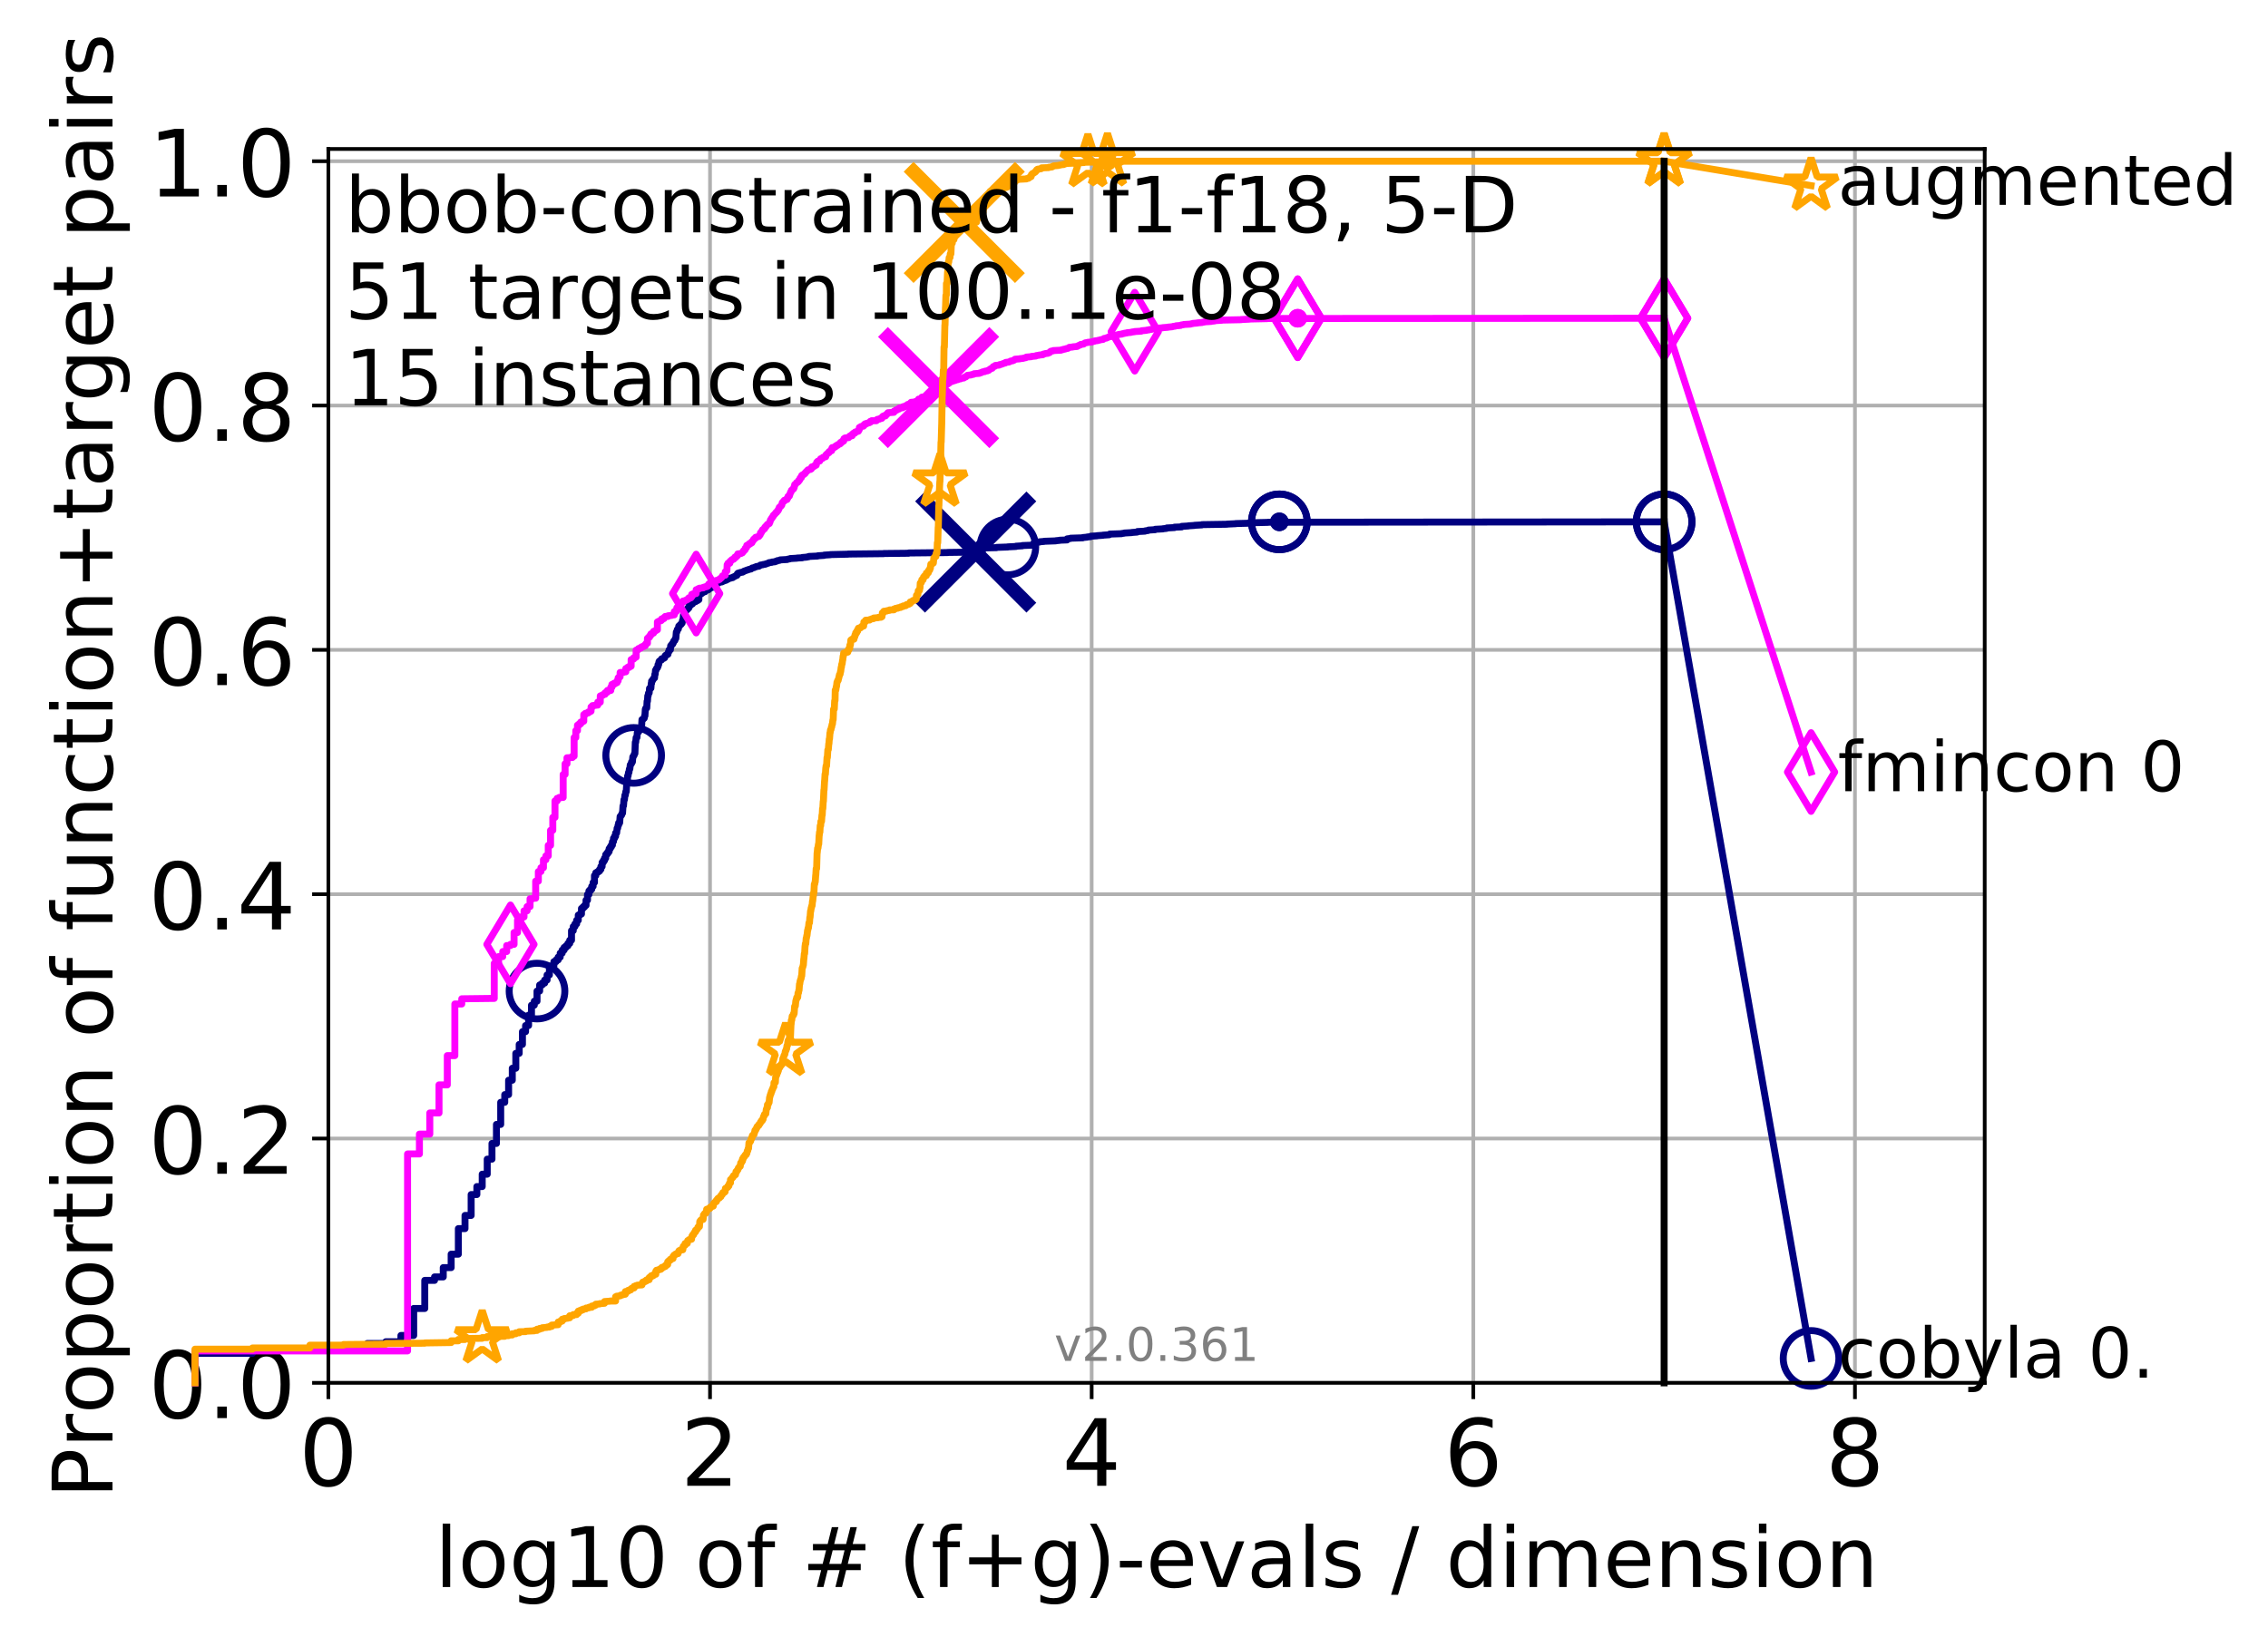 <?xml version="1.0" encoding="utf-8" standalone="no"?>
<!DOCTYPE svg PUBLIC "-//W3C//DTD SVG 1.1//EN"
  "http://www.w3.org/Graphics/SVG/1.1/DTD/svg11.dtd">
<!-- Created with matplotlib (http://matplotlib.org/) -->
<svg height="353pt" version="1.1" viewBox="0 0 489 353" width="489pt" xmlns="http://www.w3.org/2000/svg" xmlns:xlink="http://www.w3.org/1999/xlink">
 <defs>
  <style type="text/css">
*{stroke-linecap:butt;stroke-linejoin:round;}
  </style>
 </defs>
 <g id="figure_1">
  <g id="patch_1">
   <path d="M 0 353.222 
L 489.641 353.222 
L 489.641 0 
L 0 0 
z
" style="fill:#ffffff;"/>
  </g>
  <g id="axes_1">
   <g id="patch_2">
    <path d="M 70.8 298.245 
L 427.92 298.245 
L 427.92 32.133 
L 70.8 32.133 
z
" style="fill:#ffffff;"/>
   </g>
   <g id="matplotlib.axis_1">
    <g id="xtick_1">
     <g id="line2d_1">
      <path clip-path="url(#p8868f5f1fd)" d="M 70.8 298.245 
L 70.8 32.133 
" style="fill:none;stroke:#b0b0b0;stroke-linecap:square;stroke-width:0.8;"/>
     </g>
     <g id="line2d_2">
      <defs>
       <path d="M 0 0 
L 0 3.5 
" id="m5583dc9d60" style="stroke:#000000;stroke-width:0.8;"/>
      </defs>
      <g>
       <use style="stroke:#000000;stroke-width:0.8;" x="70.8" xlink:href="#m5583dc9d60" y="298.245"/>
      </g>
     </g>
     <g id="text_1">
      <!-- 0 -->
      <defs>
       <path d="M 31.781 66.406 
Q 24.172 66.406 20.328 58.906 
Q 16.5 51.422 16.5 36.375 
Q 16.5 21.391 20.328 13.891 
Q 24.172 6.391 31.781 6.391 
Q 39.453 6.391 43.281 13.891 
Q 47.125 21.391 47.125 36.375 
Q 47.125 51.422 43.281 58.906 
Q 39.453 66.406 31.781 66.406 
z
M 31.781 74.219 
Q 44.047 74.219 50.516 64.516 
Q 56.984 54.828 56.984 36.375 
Q 56.984 17.969 50.516 8.266 
Q 44.047 -1.422 31.781 -1.422 
Q 19.531 -1.422 13.062 8.266 
Q 6.594 17.969 6.594 36.375 
Q 6.594 54.828 13.062 64.516 
Q 19.531 74.219 31.781 74.219 
z
" id="DejaVuSans-30"/>
      </defs>
      <g transform="translate(64.438 320.442)scale(0.2 -0.2)">
       <use xlink:href="#DejaVuSans-30"/>
      </g>
     </g>
    </g>
    <g id="xtick_2">
     <g id="line2d_3">
      <path clip-path="url(#p8868f5f1fd)" d="M 153.086 298.245 
L 153.086 32.133 
" style="fill:none;stroke:#b0b0b0;stroke-linecap:square;stroke-width:0.8;"/>
     </g>
     <g id="line2d_4">
      <g>
       <use style="stroke:#000000;stroke-width:0.8;" x="153.086" xlink:href="#m5583dc9d60" y="298.245"/>
      </g>
     </g>
     <g id="text_2">
      <!-- 2 -->
      <defs>
       <path d="M 19.188 8.297 
L 53.609 8.297 
L 53.609 0 
L 7.328 0 
L 7.328 8.297 
Q 12.938 14.109 22.625 23.891 
Q 32.328 33.688 34.812 36.531 
Q 39.547 41.844 41.422 45.531 
Q 43.312 49.219 43.312 52.781 
Q 43.312 58.594 39.234 62.25 
Q 35.156 65.922 28.609 65.922 
Q 23.969 65.922 18.812 64.312 
Q 13.672 62.703 7.812 59.422 
L 7.812 69.391 
Q 13.766 71.781 18.938 73 
Q 24.125 74.219 28.422 74.219 
Q 39.75 74.219 46.484 68.547 
Q 53.219 62.891 53.219 53.422 
Q 53.219 48.922 51.531 44.891 
Q 49.859 40.875 45.406 35.406 
Q 44.188 33.984 37.641 27.219 
Q 31.109 20.453 19.188 8.297 
z
" id="DejaVuSans-32"/>
      </defs>
      <g transform="translate(146.723 320.442)scale(0.2 -0.2)">
       <use xlink:href="#DejaVuSans-32"/>
      </g>
     </g>
    </g>
    <g id="xtick_3">
     <g id="line2d_5">
      <path clip-path="url(#p8868f5f1fd)" d="M 235.371 298.245 
L 235.371 32.133 
" style="fill:none;stroke:#b0b0b0;stroke-linecap:square;stroke-width:0.8;"/>
     </g>
     <g id="line2d_6">
      <g>
       <use style="stroke:#000000;stroke-width:0.8;" x="235.371" xlink:href="#m5583dc9d60" y="298.245"/>
      </g>
     </g>
     <g id="text_3">
      <!-- 4 -->
      <defs>
       <path d="M 37.797 64.312 
L 12.891 25.391 
L 37.797 25.391 
z
M 35.203 72.906 
L 47.609 72.906 
L 47.609 25.391 
L 58.016 25.391 
L 58.016 17.188 
L 47.609 17.188 
L 47.609 0 
L 37.797 0 
L 37.797 17.188 
L 4.891 17.188 
L 4.891 26.703 
z
" id="DejaVuSans-34"/>
      </defs>
      <g transform="translate(229.009 320.442)scale(0.2 -0.2)">
       <use xlink:href="#DejaVuSans-34"/>
      </g>
     </g>
    </g>
    <g id="xtick_4">
     <g id="line2d_7">
      <path clip-path="url(#p8868f5f1fd)" d="M 317.657 298.245 
L 317.657 32.133 
" style="fill:none;stroke:#b0b0b0;stroke-linecap:square;stroke-width:0.8;"/>
     </g>
     <g id="line2d_8">
      <g>
       <use style="stroke:#000000;stroke-width:0.8;" x="317.657" xlink:href="#m5583dc9d60" y="298.245"/>
      </g>
     </g>
     <g id="text_4">
      <!-- 6 -->
      <defs>
       <path d="M 33.016 40.375 
Q 26.375 40.375 22.484 35.828 
Q 18.609 31.297 18.609 23.391 
Q 18.609 15.531 22.484 10.953 
Q 26.375 6.391 33.016 6.391 
Q 39.656 6.391 43.531 10.953 
Q 47.406 15.531 47.406 23.391 
Q 47.406 31.297 43.531 35.828 
Q 39.656 40.375 33.016 40.375 
z
M 52.594 71.297 
L 52.594 62.312 
Q 48.875 64.062 45.094 64.984 
Q 41.312 65.922 37.594 65.922 
Q 27.828 65.922 22.672 59.328 
Q 17.531 52.734 16.797 39.406 
Q 19.672 43.656 24.016 45.922 
Q 28.375 48.188 33.594 48.188 
Q 44.578 48.188 50.953 41.516 
Q 57.328 34.859 57.328 23.391 
Q 57.328 12.156 50.688 5.359 
Q 44.047 -1.422 33.016 -1.422 
Q 20.359 -1.422 13.672 8.266 
Q 6.984 17.969 6.984 36.375 
Q 6.984 53.656 15.188 63.938 
Q 23.391 74.219 37.203 74.219 
Q 40.922 74.219 44.703 73.484 
Q 48.484 72.75 52.594 71.297 
z
" id="DejaVuSans-36"/>
      </defs>
      <g transform="translate(311.295 320.442)scale(0.2 -0.2)">
       <use xlink:href="#DejaVuSans-36"/>
      </g>
     </g>
    </g>
    <g id="xtick_5">
     <g id="line2d_9">
      <path clip-path="url(#p8868f5f1fd)" d="M 399.943 298.245 
L 399.943 32.133 
" style="fill:none;stroke:#b0b0b0;stroke-linecap:square;stroke-width:0.8;"/>
     </g>
     <g id="line2d_10">
      <g>
       <use style="stroke:#000000;stroke-width:0.8;" x="399.943" xlink:href="#m5583dc9d60" y="298.245"/>
      </g>
     </g>
     <g id="text_5">
      <!-- 8 -->
      <defs>
       <path d="M 31.781 34.625 
Q 24.75 34.625 20.719 30.859 
Q 16.703 27.094 16.703 20.516 
Q 16.703 13.922 20.719 10.156 
Q 24.75 6.391 31.781 6.391 
Q 38.812 6.391 42.859 10.172 
Q 46.922 13.969 46.922 20.516 
Q 46.922 27.094 42.891 30.859 
Q 38.875 34.625 31.781 34.625 
z
M 21.922 38.812 
Q 15.578 40.375 12.031 44.719 
Q 8.5 49.078 8.5 55.328 
Q 8.5 64.062 14.719 69.141 
Q 20.953 74.219 31.781 74.219 
Q 42.672 74.219 48.875 69.141 
Q 55.078 64.062 55.078 55.328 
Q 55.078 49.078 51.531 44.719 
Q 48 40.375 41.703 38.812 
Q 48.828 37.156 52.797 32.312 
Q 56.781 27.484 56.781 20.516 
Q 56.781 9.906 50.312 4.234 
Q 43.844 -1.422 31.781 -1.422 
Q 19.734 -1.422 13.25 4.234 
Q 6.781 9.906 6.781 20.516 
Q 6.781 27.484 10.781 32.312 
Q 14.797 37.156 21.922 38.812 
z
M 18.312 54.391 
Q 18.312 48.734 21.844 45.562 
Q 25.391 42.391 31.781 42.391 
Q 38.141 42.391 41.719 45.562 
Q 45.312 48.734 45.312 54.391 
Q 45.312 60.062 41.719 63.234 
Q 38.141 66.406 31.781 66.406 
Q 25.391 66.406 21.844 63.234 
Q 18.312 60.062 18.312 54.391 
z
" id="DejaVuSans-38"/>
      </defs>
      <g transform="translate(393.58 320.442)scale(0.2 -0.2)">
       <use xlink:href="#DejaVuSans-38"/>
      </g>
     </g>
    </g>
    <g id="text_6">
     <!-- log10 of # (f+g)-evals / dimension -->
     <defs>
      <path d="M 9.422 75.984 
L 18.406 75.984 
L 18.406 0 
L 9.422 0 
z
" id="DejaVuSans-6c"/>
      <path d="M 30.609 48.391 
Q 23.391 48.391 19.188 42.75 
Q 14.984 37.109 14.984 27.297 
Q 14.984 17.484 19.156 11.844 
Q 23.344 6.203 30.609 6.203 
Q 37.797 6.203 41.984 11.859 
Q 46.188 17.531 46.188 27.297 
Q 46.188 37.016 41.984 42.703 
Q 37.797 48.391 30.609 48.391 
z
M 30.609 56 
Q 42.328 56 49.016 48.375 
Q 55.719 40.766 55.719 27.297 
Q 55.719 13.875 49.016 6.219 
Q 42.328 -1.422 30.609 -1.422 
Q 18.844 -1.422 12.172 6.219 
Q 5.516 13.875 5.516 27.297 
Q 5.516 40.766 12.172 48.375 
Q 18.844 56 30.609 56 
z
" id="DejaVuSans-6f"/>
      <path d="M 45.406 27.984 
Q 45.406 37.75 41.375 43.109 
Q 37.359 48.484 30.078 48.484 
Q 22.859 48.484 18.828 43.109 
Q 14.797 37.75 14.797 27.984 
Q 14.797 18.266 18.828 12.891 
Q 22.859 7.516 30.078 7.516 
Q 37.359 7.516 41.375 12.891 
Q 45.406 18.266 45.406 27.984 
z
M 54.391 6.781 
Q 54.391 -7.172 48.188 -13.984 
Q 42 -20.797 29.203 -20.797 
Q 24.469 -20.797 20.266 -20.094 
Q 16.062 -19.391 12.109 -17.922 
L 12.109 -9.188 
Q 16.062 -11.328 19.922 -12.344 
Q 23.781 -13.375 27.781 -13.375 
Q 36.625 -13.375 41.016 -8.766 
Q 45.406 -4.156 45.406 5.172 
L 45.406 9.625 
Q 42.625 4.781 38.281 2.391 
Q 33.938 0 27.875 0 
Q 17.828 0 11.672 7.656 
Q 5.516 15.328 5.516 27.984 
Q 5.516 40.672 11.672 48.328 
Q 17.828 56 27.875 56 
Q 33.938 56 38.281 53.609 
Q 42.625 51.219 45.406 46.391 
L 45.406 54.688 
L 54.391 54.688 
z
" id="DejaVuSans-67"/>
      <path d="M 12.406 8.297 
L 28.516 8.297 
L 28.516 63.922 
L 10.984 60.406 
L 10.984 69.391 
L 28.422 72.906 
L 38.281 72.906 
L 38.281 8.297 
L 54.391 8.297 
L 54.391 0 
L 12.406 0 
z
" id="DejaVuSans-31"/>
      <path id="DejaVuSans-20"/>
      <path d="M 37.109 75.984 
L 37.109 68.5 
L 28.516 68.5 
Q 23.688 68.5 21.797 66.547 
Q 19.922 64.594 19.922 59.516 
L 19.922 54.688 
L 34.719 54.688 
L 34.719 47.703 
L 19.922 47.703 
L 19.922 0 
L 10.891 0 
L 10.891 47.703 
L 2.297 47.703 
L 2.297 54.688 
L 10.891 54.688 
L 10.891 58.5 
Q 10.891 67.625 15.141 71.797 
Q 19.391 75.984 28.609 75.984 
z
" id="DejaVuSans-66"/>
      <path d="M 51.125 44 
L 36.922 44 
L 32.812 27.688 
L 47.125 27.688 
z
M 43.797 71.781 
L 38.719 51.516 
L 52.984 51.516 
L 58.109 71.781 
L 65.922 71.781 
L 60.891 51.516 
L 76.125 51.516 
L 76.125 44 
L 58.984 44 
L 54.984 27.688 
L 70.516 27.688 
L 70.516 20.219 
L 53.078 20.219 
L 48 0 
L 40.188 0 
L 45.219 20.219 
L 30.906 20.219 
L 25.875 0 
L 18.016 0 
L 23.094 20.219 
L 7.719 20.219 
L 7.719 27.688 
L 24.906 27.688 
L 29 44 
L 13.281 44 
L 13.281 51.516 
L 30.906 51.516 
L 35.891 71.781 
z
" id="DejaVuSans-23"/>
      <path d="M 31 75.875 
Q 24.469 64.656 21.281 53.656 
Q 18.109 42.672 18.109 31.391 
Q 18.109 20.125 21.312 9.062 
Q 24.516 -2 31 -13.188 
L 23.188 -13.188 
Q 15.875 -1.703 12.234 9.375 
Q 8.594 20.453 8.594 31.391 
Q 8.594 42.281 12.203 53.312 
Q 15.828 64.359 23.188 75.875 
z
" id="DejaVuSans-28"/>
      <path d="M 46 62.703 
L 46 35.5 
L 73.188 35.5 
L 73.188 27.203 
L 46 27.203 
L 46 0 
L 37.797 0 
L 37.797 27.203 
L 10.594 27.203 
L 10.594 35.5 
L 37.797 35.5 
L 37.797 62.703 
z
" id="DejaVuSans-2b"/>
      <path d="M 8.016 75.875 
L 15.828 75.875 
Q 23.141 64.359 26.781 53.312 
Q 30.422 42.281 30.422 31.391 
Q 30.422 20.453 26.781 9.375 
Q 23.141 -1.703 15.828 -13.188 
L 8.016 -13.188 
Q 14.5 -2 17.703 9.062 
Q 20.906 20.125 20.906 31.391 
Q 20.906 42.672 17.703 53.656 
Q 14.5 64.656 8.016 75.875 
z
" id="DejaVuSans-29"/>
      <path d="M 4.891 31.391 
L 31.203 31.391 
L 31.203 23.391 
L 4.891 23.391 
z
" id="DejaVuSans-2d"/>
      <path d="M 56.203 29.594 
L 56.203 25.203 
L 14.891 25.203 
Q 15.484 15.922 20.484 11.062 
Q 25.484 6.203 34.422 6.203 
Q 39.594 6.203 44.453 7.469 
Q 49.312 8.734 54.109 11.281 
L 54.109 2.781 
Q 49.266 0.734 44.188 -0.344 
Q 39.109 -1.422 33.891 -1.422 
Q 20.797 -1.422 13.156 6.188 
Q 5.516 13.812 5.516 26.812 
Q 5.516 40.234 12.766 48.109 
Q 20.016 56 32.328 56 
Q 43.359 56 49.781 48.891 
Q 56.203 41.797 56.203 29.594 
z
M 47.219 32.234 
Q 47.125 39.594 43.094 43.984 
Q 39.062 48.391 32.422 48.391 
Q 24.906 48.391 20.391 44.141 
Q 15.875 39.891 15.188 32.172 
z
" id="DejaVuSans-65"/>
      <path d="M 2.984 54.688 
L 12.5 54.688 
L 29.594 8.797 
L 46.688 54.688 
L 56.203 54.688 
L 35.688 0 
L 23.484 0 
z
" id="DejaVuSans-76"/>
      <path d="M 34.281 27.484 
Q 23.391 27.484 19.188 25 
Q 14.984 22.516 14.984 16.5 
Q 14.984 11.719 18.141 8.906 
Q 21.297 6.109 26.703 6.109 
Q 34.188 6.109 38.703 11.406 
Q 43.219 16.703 43.219 25.484 
L 43.219 27.484 
z
M 52.203 31.203 
L 52.203 0 
L 43.219 0 
L 43.219 8.297 
Q 40.141 3.328 35.547 0.953 
Q 30.953 -1.422 24.312 -1.422 
Q 15.922 -1.422 10.953 3.297 
Q 6 8.016 6 15.922 
Q 6 25.141 12.172 29.828 
Q 18.359 34.516 30.609 34.516 
L 43.219 34.516 
L 43.219 35.406 
Q 43.219 41.609 39.141 45 
Q 35.062 48.391 27.688 48.391 
Q 23 48.391 18.547 47.266 
Q 14.109 46.141 10.016 43.891 
L 10.016 52.203 
Q 14.938 54.109 19.578 55.047 
Q 24.219 56 28.609 56 
Q 40.484 56 46.344 49.844 
Q 52.203 43.703 52.203 31.203 
z
" id="DejaVuSans-61"/>
      <path d="M 44.281 53.078 
L 44.281 44.578 
Q 40.484 46.531 36.375 47.5 
Q 32.281 48.484 27.875 48.484 
Q 21.188 48.484 17.844 46.438 
Q 14.5 44.391 14.5 40.281 
Q 14.5 37.156 16.891 35.375 
Q 19.281 33.594 26.516 31.984 
L 29.594 31.297 
Q 39.156 29.25 43.188 25.516 
Q 47.219 21.781 47.219 15.094 
Q 47.219 7.469 41.188 3.016 
Q 35.156 -1.422 24.609 -1.422 
Q 20.219 -1.422 15.453 -0.562 
Q 10.688 0.297 5.422 2 
L 5.422 11.281 
Q 10.406 8.688 15.234 7.391 
Q 20.062 6.109 24.812 6.109 
Q 31.156 6.109 34.562 8.281 
Q 37.984 10.453 37.984 14.406 
Q 37.984 18.062 35.516 20.016 
Q 33.062 21.969 24.703 23.781 
L 21.578 24.516 
Q 13.234 26.266 9.516 29.906 
Q 5.812 33.547 5.812 39.891 
Q 5.812 47.609 11.281 51.797 
Q 16.75 56 26.812 56 
Q 31.781 56 36.172 55.266 
Q 40.578 54.547 44.281 53.078 
z
" id="DejaVuSans-73"/>
      <path d="M 25.391 72.906 
L 33.688 72.906 
L 8.297 -9.281 
L 0 -9.281 
z
" id="DejaVuSans-2f"/>
      <path d="M 45.406 46.391 
L 45.406 75.984 
L 54.391 75.984 
L 54.391 0 
L 45.406 0 
L 45.406 8.203 
Q 42.578 3.328 38.25 0.953 
Q 33.938 -1.422 27.875 -1.422 
Q 17.969 -1.422 11.734 6.484 
Q 5.516 14.406 5.516 27.297 
Q 5.516 40.188 11.734 48.094 
Q 17.969 56 27.875 56 
Q 33.938 56 38.25 53.625 
Q 42.578 51.266 45.406 46.391 
z
M 14.797 27.297 
Q 14.797 17.391 18.875 11.75 
Q 22.953 6.109 30.078 6.109 
Q 37.203 6.109 41.297 11.75 
Q 45.406 17.391 45.406 27.297 
Q 45.406 37.203 41.297 42.844 
Q 37.203 48.484 30.078 48.484 
Q 22.953 48.484 18.875 42.844 
Q 14.797 37.203 14.797 27.297 
z
" id="DejaVuSans-64"/>
      <path d="M 9.422 54.688 
L 18.406 54.688 
L 18.406 0 
L 9.422 0 
z
M 9.422 75.984 
L 18.406 75.984 
L 18.406 64.594 
L 9.422 64.594 
z
" id="DejaVuSans-69"/>
      <path d="M 52 44.188 
Q 55.375 50.25 60.062 53.125 
Q 64.75 56 71.094 56 
Q 79.641 56 84.281 50.016 
Q 88.922 44.047 88.922 33.016 
L 88.922 0 
L 79.891 0 
L 79.891 32.719 
Q 79.891 40.578 77.094 44.375 
Q 74.312 48.188 68.609 48.188 
Q 61.625 48.188 57.562 43.547 
Q 53.516 38.922 53.516 30.906 
L 53.516 0 
L 44.484 0 
L 44.484 32.719 
Q 44.484 40.625 41.703 44.406 
Q 38.922 48.188 33.109 48.188 
Q 26.219 48.188 22.156 43.531 
Q 18.109 38.875 18.109 30.906 
L 18.109 0 
L 9.078 0 
L 9.078 54.688 
L 18.109 54.688 
L 18.109 46.188 
Q 21.188 51.219 25.484 53.609 
Q 29.781 56 35.688 56 
Q 41.656 56 45.828 52.969 
Q 50 49.953 52 44.188 
z
" id="DejaVuSans-6d"/>
      <path d="M 54.891 33.016 
L 54.891 0 
L 45.906 0 
L 45.906 32.719 
Q 45.906 40.484 42.875 44.328 
Q 39.844 48.188 33.797 48.188 
Q 26.516 48.188 22.312 43.547 
Q 18.109 38.922 18.109 30.906 
L 18.109 0 
L 9.078 0 
L 9.078 54.688 
L 18.109 54.688 
L 18.109 46.188 
Q 21.344 51.125 25.703 53.562 
Q 30.078 56 35.797 56 
Q 45.219 56 50.047 50.172 
Q 54.891 44.344 54.891 33.016 
z
" id="DejaVuSans-6e"/>
     </defs>
     <g transform="translate(93.753 342.279)scale(0.18 -0.18)">
      <use xlink:href="#DejaVuSans-6c"/>
      <use x="27.783" xlink:href="#DejaVuSans-6f"/>
      <use x="88.965" xlink:href="#DejaVuSans-67"/>
      <use x="152.441" xlink:href="#DejaVuSans-31"/>
      <use x="216.064" xlink:href="#DejaVuSans-30"/>
      <use x="279.688" xlink:href="#DejaVuSans-20"/>
      <use x="311.475" xlink:href="#DejaVuSans-6f"/>
      <use x="372.656" xlink:href="#DejaVuSans-66"/>
      <use x="407.861" xlink:href="#DejaVuSans-20"/>
      <use x="439.648" xlink:href="#DejaVuSans-23"/>
      <use x="523.438" xlink:href="#DejaVuSans-20"/>
      <use x="555.225" xlink:href="#DejaVuSans-28"/>
      <use x="594.238" xlink:href="#DejaVuSans-66"/>
      <use x="629.443" xlink:href="#DejaVuSans-2b"/>
      <use x="713.232" xlink:href="#DejaVuSans-67"/>
      <use x="776.709" xlink:href="#DejaVuSans-29"/>
      <use x="815.723" xlink:href="#DejaVuSans-2d"/>
      <use x="851.807" xlink:href="#DejaVuSans-65"/>
      <use x="913.33" xlink:href="#DejaVuSans-76"/>
      <use x="972.51" xlink:href="#DejaVuSans-61"/>
      <use x="1033.789" xlink:href="#DejaVuSans-6c"/>
      <use x="1061.572" xlink:href="#DejaVuSans-73"/>
      <use x="1113.672" xlink:href="#DejaVuSans-20"/>
      <use x="1145.459" xlink:href="#DejaVuSans-2f"/>
      <use x="1179.15" xlink:href="#DejaVuSans-20"/>
      <use x="1210.938" xlink:href="#DejaVuSans-64"/>
      <use x="1274.414" xlink:href="#DejaVuSans-69"/>
      <use x="1302.197" xlink:href="#DejaVuSans-6d"/>
      <use x="1399.609" xlink:href="#DejaVuSans-65"/>
      <use x="1461.133" xlink:href="#DejaVuSans-6e"/>
      <use x="1524.512" xlink:href="#DejaVuSans-73"/>
      <use x="1576.611" xlink:href="#DejaVuSans-69"/>
      <use x="1604.395" xlink:href="#DejaVuSans-6f"/>
      <use x="1665.576" xlink:href="#DejaVuSans-6e"/>
     </g>
    </g>
   </g>
   <g id="matplotlib.axis_2">
    <g id="ytick_1">
     <g id="line2d_11">
      <path clip-path="url(#p8868f5f1fd)" d="M 70.8 298.245 
L 427.92 298.245 
" style="fill:none;stroke:#b0b0b0;stroke-linecap:square;stroke-width:0.8;"/>
     </g>
     <g id="line2d_12">
      <defs>
       <path d="M 0 0 
L -3.5 0 
" id="m2e0d2f8b9c" style="stroke:#000000;stroke-width:0.8;"/>
      </defs>
      <g>
       <use style="stroke:#000000;stroke-width:0.8;" x="70.8" xlink:href="#m2e0d2f8b9c" y="298.245"/>
      </g>
     </g>
     <g id="text_7">
      <!-- 0.0 -->
      <defs>
       <path d="M 10.688 12.406 
L 21 12.406 
L 21 0 
L 10.688 0 
z
" id="DejaVuSans-2e"/>
      </defs>
      <g transform="translate(31.994 305.844)scale(0.2 -0.2)">
       <use xlink:href="#DejaVuSans-30"/>
       <use x="63.623" xlink:href="#DejaVuSans-2e"/>
       <use x="95.41" xlink:href="#DejaVuSans-30"/>
      </g>
     </g>
    </g>
    <g id="ytick_2">
     <g id="line2d_13">
      <path clip-path="url(#p8868f5f1fd)" d="M 70.8 245.55 
L 427.92 245.55 
" style="fill:none;stroke:#b0b0b0;stroke-linecap:square;stroke-width:0.8;"/>
     </g>
     <g id="line2d_14">
      <g>
       <use style="stroke:#000000;stroke-width:0.8;" x="70.8" xlink:href="#m2e0d2f8b9c" y="245.55"/>
      </g>
     </g>
     <g id="text_8">
      <!-- 0.2 -->
      <g transform="translate(31.994 253.148)scale(0.2 -0.2)">
       <use xlink:href="#DejaVuSans-30"/>
       <use x="63.623" xlink:href="#DejaVuSans-2e"/>
       <use x="95.41" xlink:href="#DejaVuSans-32"/>
      </g>
     </g>
    </g>
    <g id="ytick_3">
     <g id="line2d_15">
      <path clip-path="url(#p8868f5f1fd)" d="M 70.8 192.854 
L 427.92 192.854 
" style="fill:none;stroke:#b0b0b0;stroke-linecap:square;stroke-width:0.8;"/>
     </g>
     <g id="line2d_16">
      <g>
       <use style="stroke:#000000;stroke-width:0.8;" x="70.8" xlink:href="#m2e0d2f8b9c" y="192.854"/>
      </g>
     </g>
     <g id="text_9">
      <!-- 0.4 -->
      <g transform="translate(31.994 200.453)scale(0.2 -0.2)">
       <use xlink:href="#DejaVuSans-30"/>
       <use x="63.623" xlink:href="#DejaVuSans-2e"/>
       <use x="95.41" xlink:href="#DejaVuSans-34"/>
      </g>
     </g>
    </g>
    <g id="ytick_4">
     <g id="line2d_17">
      <path clip-path="url(#p8868f5f1fd)" d="M 70.8 140.159 
L 427.92 140.159 
" style="fill:none;stroke:#b0b0b0;stroke-linecap:square;stroke-width:0.8;"/>
     </g>
     <g id="line2d_18">
      <g>
       <use style="stroke:#000000;stroke-width:0.8;" x="70.8" xlink:href="#m2e0d2f8b9c" y="140.159"/>
      </g>
     </g>
     <g id="text_10">
      <!-- 0.6 -->
      <g transform="translate(31.994 147.757)scale(0.2 -0.2)">
       <use xlink:href="#DejaVuSans-30"/>
       <use x="63.623" xlink:href="#DejaVuSans-2e"/>
       <use x="95.41" xlink:href="#DejaVuSans-36"/>
      </g>
     </g>
    </g>
    <g id="ytick_5">
     <g id="line2d_19">
      <path clip-path="url(#p8868f5f1fd)" d="M 70.8 87.464 
L 427.92 87.464 
" style="fill:none;stroke:#b0b0b0;stroke-linecap:square;stroke-width:0.8;"/>
     </g>
     <g id="line2d_20">
      <g>
       <use style="stroke:#000000;stroke-width:0.8;" x="70.8" xlink:href="#m2e0d2f8b9c" y="87.464"/>
      </g>
     </g>
     <g id="text_11">
      <!-- 0.8 -->
      <g transform="translate(31.994 95.062)scale(0.2 -0.2)">
       <use xlink:href="#DejaVuSans-30"/>
       <use x="63.623" xlink:href="#DejaVuSans-2e"/>
       <use x="95.41" xlink:href="#DejaVuSans-38"/>
      </g>
     </g>
    </g>
    <g id="ytick_6">
     <g id="line2d_21">
      <path clip-path="url(#p8868f5f1fd)" d="M 70.8 34.768 
L 427.92 34.768 
" style="fill:none;stroke:#b0b0b0;stroke-linecap:square;stroke-width:0.8;"/>
     </g>
     <g id="line2d_22">
      <g>
       <use style="stroke:#000000;stroke-width:0.8;" x="70.8" xlink:href="#m2e0d2f8b9c" y="34.768"/>
      </g>
     </g>
     <g id="text_12">
      <!-- 1.0 -->
      <g transform="translate(31.994 42.367)scale(0.2 -0.2)">
       <use xlink:href="#DejaVuSans-31"/>
       <use x="63.623" xlink:href="#DejaVuSans-2e"/>
       <use x="95.41" xlink:href="#DejaVuSans-30"/>
      </g>
     </g>
    </g>
    <g id="text_13">
     <!-- Proportion of function+target pairs -->
     <defs>
      <path d="M 19.672 64.797 
L 19.672 37.406 
L 32.078 37.406 
Q 38.969 37.406 42.719 40.969 
Q 46.484 44.531 46.484 51.125 
Q 46.484 57.672 42.719 61.234 
Q 38.969 64.797 32.078 64.797 
z
M 9.812 72.906 
L 32.078 72.906 
Q 44.344 72.906 50.609 67.359 
Q 56.891 61.812 56.891 51.125 
Q 56.891 40.328 50.609 34.812 
Q 44.344 29.297 32.078 29.297 
L 19.672 29.297 
L 19.672 0 
L 9.812 0 
z
" id="DejaVuSans-50"/>
      <path d="M 41.109 46.297 
Q 39.594 47.172 37.812 47.578 
Q 36.031 48 33.891 48 
Q 26.266 48 22.188 43.047 
Q 18.109 38.094 18.109 28.812 
L 18.109 0 
L 9.078 0 
L 9.078 54.688 
L 18.109 54.688 
L 18.109 46.188 
Q 20.953 51.172 25.484 53.578 
Q 30.031 56 36.531 56 
Q 37.453 56 38.578 55.875 
Q 39.703 55.766 41.062 55.516 
z
" id="DejaVuSans-72"/>
      <path d="M 18.109 8.203 
L 18.109 -20.797 
L 9.078 -20.797 
L 9.078 54.688 
L 18.109 54.688 
L 18.109 46.391 
Q 20.953 51.266 25.266 53.625 
Q 29.594 56 35.594 56 
Q 45.562 56 51.781 48.094 
Q 58.016 40.188 58.016 27.297 
Q 58.016 14.406 51.781 6.484 
Q 45.562 -1.422 35.594 -1.422 
Q 29.594 -1.422 25.266 0.953 
Q 20.953 3.328 18.109 8.203 
z
M 48.688 27.297 
Q 48.688 37.203 44.609 42.844 
Q 40.531 48.484 33.406 48.484 
Q 26.266 48.484 22.188 42.844 
Q 18.109 37.203 18.109 27.297 
Q 18.109 17.391 22.188 11.75 
Q 26.266 6.109 33.406 6.109 
Q 40.531 6.109 44.609 11.75 
Q 48.688 17.391 48.688 27.297 
z
" id="DejaVuSans-70"/>
      <path d="M 18.312 70.219 
L 18.312 54.688 
L 36.812 54.688 
L 36.812 47.703 
L 18.312 47.703 
L 18.312 18.016 
Q 18.312 11.328 20.141 9.422 
Q 21.969 7.516 27.594 7.516 
L 36.812 7.516 
L 36.812 0 
L 27.594 0 
Q 17.188 0 13.234 3.875 
Q 9.281 7.766 9.281 18.016 
L 9.281 47.703 
L 2.688 47.703 
L 2.688 54.688 
L 9.281 54.688 
L 9.281 70.219 
z
" id="DejaVuSans-74"/>
      <path d="M 8.5 21.578 
L 8.5 54.688 
L 17.484 54.688 
L 17.484 21.922 
Q 17.484 14.156 20.5 10.266 
Q 23.531 6.391 29.594 6.391 
Q 36.859 6.391 41.078 11.031 
Q 45.312 15.672 45.312 23.688 
L 45.312 54.688 
L 54.297 54.688 
L 54.297 0 
L 45.312 0 
L 45.312 8.406 
Q 42.047 3.422 37.719 1 
Q 33.406 -1.422 27.688 -1.422 
Q 18.266 -1.422 13.375 4.438 
Q 8.5 10.297 8.5 21.578 
z
M 31.109 56 
z
" id="DejaVuSans-75"/>
      <path d="M 48.781 52.594 
L 48.781 44.188 
Q 44.969 46.297 41.141 47.344 
Q 37.312 48.391 33.406 48.391 
Q 24.656 48.391 19.812 42.844 
Q 14.984 37.312 14.984 27.297 
Q 14.984 17.281 19.812 11.734 
Q 24.656 6.203 33.406 6.203 
Q 37.312 6.203 41.141 7.25 
Q 44.969 8.297 48.781 10.406 
L 48.781 2.094 
Q 45.016 0.344 40.984 -0.531 
Q 36.969 -1.422 32.422 -1.422 
Q 20.062 -1.422 12.781 6.344 
Q 5.516 14.109 5.516 27.297 
Q 5.516 40.672 12.859 48.328 
Q 20.219 56 33.016 56 
Q 37.156 56 41.109 55.141 
Q 45.062 54.297 48.781 52.594 
z
" id="DejaVuSans-63"/>
     </defs>
     <g transform="translate(24.25 323.179)rotate(-90)scale(0.18 -0.18)">
      <use xlink:href="#DejaVuSans-50"/>
      <use x="60.287" xlink:href="#DejaVuSans-72"/>
      <use x="101.369" xlink:href="#DejaVuSans-6f"/>
      <use x="162.551" xlink:href="#DejaVuSans-70"/>
      <use x="226.027" xlink:href="#DejaVuSans-6f"/>
      <use x="287.209" xlink:href="#DejaVuSans-72"/>
      <use x="328.322" xlink:href="#DejaVuSans-74"/>
      <use x="367.531" xlink:href="#DejaVuSans-69"/>
      <use x="395.314" xlink:href="#DejaVuSans-6f"/>
      <use x="456.496" xlink:href="#DejaVuSans-6e"/>
      <use x="519.875" xlink:href="#DejaVuSans-20"/>
      <use x="551.662" xlink:href="#DejaVuSans-6f"/>
      <use x="612.844" xlink:href="#DejaVuSans-66"/>
      <use x="648.049" xlink:href="#DejaVuSans-20"/>
      <use x="679.836" xlink:href="#DejaVuSans-66"/>
      <use x="715.041" xlink:href="#DejaVuSans-75"/>
      <use x="778.42" xlink:href="#DejaVuSans-6e"/>
      <use x="841.799" xlink:href="#DejaVuSans-63"/>
      <use x="896.779" xlink:href="#DejaVuSans-74"/>
      <use x="935.988" xlink:href="#DejaVuSans-69"/>
      <use x="963.771" xlink:href="#DejaVuSans-6f"/>
      <use x="1024.953" xlink:href="#DejaVuSans-6e"/>
      <use x="1088.332" xlink:href="#DejaVuSans-2b"/>
      <use x="1172.121" xlink:href="#DejaVuSans-74"/>
      <use x="1211.33" xlink:href="#DejaVuSans-61"/>
      <use x="1272.609" xlink:href="#DejaVuSans-72"/>
      <use x="1313.707" xlink:href="#DejaVuSans-67"/>
      <use x="1377.184" xlink:href="#DejaVuSans-65"/>
      <use x="1438.707" xlink:href="#DejaVuSans-74"/>
      <use x="1477.916" xlink:href="#DejaVuSans-20"/>
      <use x="1509.703" xlink:href="#DejaVuSans-70"/>
      <use x="1573.18" xlink:href="#DejaVuSans-61"/>
      <use x="1634.459" xlink:href="#DejaVuSans-69"/>
      <use x="1662.242" xlink:href="#DejaVuSans-72"/>
      <use x="1703.355" xlink:href="#DejaVuSans-73"/>
     </g>
    </g>
   </g>
   <g id="line2d_23">
    <defs>
     <path d="M 0 1.5 
C 0.398 1.5 0.779 1.342 1.061 1.061 
C 1.342 0.779 1.5 0.398 1.5 0 
C 1.5 -0.398 1.342 -0.779 1.061 -1.061 
C 0.779 -1.342 0.398 -1.5 0 -1.5 
C -0.398 -1.5 -0.779 -1.342 -1.061 -1.061 
C -1.342 -0.779 -1.5 -0.398 -1.5 0 
C -1.5 0.398 -1.342 0.779 -1.061 1.061 
C -0.779 1.342 -0.398 1.5 0 1.5 
z
" id="meeb22339bb" style="stroke:#000080;"/>
    </defs>
    <g>
     <use style="fill:#000080;stroke:#000080;" x="275.837" xlink:href="#meeb22339bb" y="112.548"/>
     <use style="fill:#000080;stroke:#000080;" x="275.837" xlink:href="#meeb22339bb" y="112.548"/>
    </g>
   </g>
   <g id="line2d_24">
    <path d="M 42.042 298.245 
L 42.042 291.874 
L 54.428 291.874 
L 54.428 290.927 
L 66.813 290.927 
L 66.813 290.783 
L 74.058 290.783 
L 74.058 290.238 
L 79.198 290.238 
L 79.198 289.75 
L 83.185 289.75 
L 83.185 289.377 
L 86.443 289.377 
L 86.443 288.028 
L 89.197 288.028 
L 89.197 282.201 
L 91.583 282.201 
L 91.583 276.145 
L 93.688 276.145 
L 93.688 275.399 
L 95.57 275.399 
L 95.57 273.39 
L 97.273 273.39 
L 97.273 270.491 
L 98.828 270.491 
L 98.828 264.981 
L 100.258 264.981 
L 100.258 262.139 
L 101.583 262.139 
L 101.583 257.633 
L 102.815 257.633 
L 102.815 255.911 
L 103.969 255.911 
L 103.969 253.242 
L 105.052 253.242 
L 105.052 249.999 
L 106.073 249.999 
L 106.073 246.612 
L 107.039 246.612 
L 107.039 242.508 
L 107.956 242.508 
L 107.956 237.743 
L 108.827 237.743 
L 108.827 236.079 
L 109.659 236.079 
L 109.659 232.979 
L 110.453 232.979 
L 110.453 230.396 
L 111.213 230.396 
L 111.213 227.181 
L 111.943 227.181 
L 111.943 225.258 
L 112.644 225.258 
L 112.644 222.503 
L 113.318 222.503 
L 113.318 221.183 
L 113.968 221.183 
L 113.968 218.944 
L 114.595 218.944 
L 114.595 216.791 
L 115.201 216.791 
L 115.201 215.93 
L 115.786 215.93 
L 115.786 213.749 
L 116.354 213.749 
L 116.354 212.429 
L 116.904 212.429 
L 116.904 212.027 
L 117.437 212.027 
L 117.437 211.367 
L 117.955 211.367 
L 117.955 210.276 
L 118.458 210.276 
L 118.458 208.784 
L 118.948 208.784 
L 118.948 208.296 
L 119.424 208.296 
L 119.424 207.406 
L 119.889 207.406 
L 119.889 207.033 
L 120.341 207.033 
L 120.341 206.43 
L 120.782 206.43 
L 120.782 205.569 
L 121.213 205.569 
L 121.213 204.909 
L 121.633 204.909 
L 121.633 204.335 
L 122.044 204.335 
L 122.044 203.991 
L 122.445 203.991 
L 122.445 203.474 
L 122.838 203.474 
L 122.838 202.785 
L 123.222 202.785 
L 123.222 200.719 
L 123.599 200.719 
L 123.599 199.829 
L 123.967 199.829 
L 123.967 199.255 
L 124.328 199.255 
L 124.328 198.48 
L 124.682 198.48 
L 124.682 197.361 
L 125.029 197.361 
L 125.029 197.131 
L 125.369 197.131 
L 125.369 195.926 
L 125.703 195.926 
L 125.703 195.61 
L 126.031 195.61 
L 126.031 195.265 
L 126.353 195.265 
L 126.353 194.146 
L 126.669 194.146 
L 126.669 192.912 
L 126.98 192.912 
L 126.98 192.137 
L 127.286 192.137 
L 127.286 191.793 
L 127.586 191.793 
L 127.586 191.161 
L 127.881 191.161 
L 127.881 190.329 
L 128.172 190.329 
L 128.172 188.836 
L 128.458 188.836 
L 128.458 188.234 
L 128.739 188.234 
L 128.739 188.061 
L 129.016 188.061 
L 129.016 187.86 
L 129.289 187.86 
L 129.289 187.487 
L 129.558 187.487 
L 129.558 186.885 
L 129.822 186.885 
L 129.822 185.995 
L 130.083 185.995 
L 130.083 185.593 
L 130.34 185.593 
L 130.34 185.076 
L 130.594 185.076 
L 130.594 184.33 
L 130.844 184.33 
L 130.844 184.015 
L 131.09 184.015 
L 131.09 183.67 
L 131.333 183.67 
L 131.333 183.039 
L 131.573 183.039 
L 131.573 182.666 
L 131.81 182.666 
L 131.81 182.264 
L 132.043 182.264 
L 132.043 181.546 
L 132.274 181.489 
L 132.274 180.8 
L 132.501 180.8 
L 132.501 180.369 
L 132.726 180.369 
L 132.726 179.652 
L 132.948 179.652 
L 133.058 178.619 
L 133.167 178.619 
L 133.276 177.93 
L 133.384 177.93 
L 133.384 177.471 
L 133.598 177.471 
L 133.704 176.093 
L 133.809 176.093 
L 133.914 175.806 
L 134.018 175.806 
L 134.122 175.375 
L 134.225 175.375 
L 134.327 173.797 
L 134.429 173.797 
L 134.53 172.477 
L 134.631 172.477 
L 134.731 171.501 
L 134.831 171.501 
L 134.93 170.726 
L 135.028 170.726 
L 135.126 168.975 
L 135.223 168.975 
L 135.32 167.339 
L 135.417 167.339 
L 135.512 166.593 
L 135.608 166.593 
L 135.608 166.564 
L 135.703 165.847 
L 135.797 165.847 
L 135.891 164.957 
L 135.984 164.957 
L 136.077 164.67 
L 136.169 164.67 
L 136.169 164.325 
L 136.352 164.325 
L 136.443 163.235 
L 136.534 163.235 
L 136.624 162.919 
L 136.713 162.919 
L 136.802 162.517 
L 136.891 162.517 
L 136.979 160.078 
L 137.067 160.078 
L 137.155 159.073 
L 137.328 159.073 
L 137.414 157.954 
L 137.67 157.868 
L 137.754 157.638 
L 137.839 157.638 
L 137.922 157.322 
L 138.006 157.322 
L 138.006 156.921 
L 138.171 156.921 
L 138.253 156.605 
L 138.335 156.605 
L 138.416 155.198 
L 138.658 155.141 
L 138.738 154.998 
L 138.897 154.911 
L 138.976 154.395 
L 139.055 154.395 
L 139.055 154.337 
L 139.133 152.988 
L 139.211 152.988 
L 139.211 152.759 
L 139.442 152.701 
L 139.519 151.238 
L 139.595 151.238 
L 139.671 150.061 
L 139.746 150.061 
L 139.822 149.487 
L 139.971 149.43 
L 140.045 148.454 
L 140.339 148.425 
L 140.412 147.392 
L 140.485 147.392 
L 140.485 146.904 
L 140.629 146.904 
L 140.7 146.646 
L 140.772 146.646 
L 140.843 146.416 
L 140.914 146.416 
L 140.984 146.215 
L 141.124 146.215 
L 141.194 145.411 
L 141.263 145.411 
L 141.332 144.55 
L 141.47 144.493 
L 141.538 144.177 
L 141.606 144.177 
L 141.674 144.034 
L 141.742 144.034 
L 141.809 143.747 
L 141.876 143.747 
L 141.876 143.345 
L 142.009 143.345 
L 142.076 142.742 
L 142.142 142.742 
L 142.142 142.599 
L 142.338 142.513 
L 142.338 142.455 
L 142.597 142.369 
L 142.662 142.082 
L 143.104 141.996 
L 143.167 141.881 
L 143.291 141.881 
L 143.352 141.565 
L 143.414 141.565 
L 143.414 141.422 
L 143.536 141.422 
L 143.536 141.307 
L 143.779 141.25 
L 143.779 141.192 
L 144.018 141.106 
L 144.077 140.676 
L 144.136 140.676 
L 144.195 140.503 
L 144.254 140.503 
L 144.254 140.188 
L 144.544 140.13 
L 144.602 139.269 
L 144.773 139.212 
L 144.83 138.982 
L 145.055 138.896 
L 145.055 138.667 
L 145.167 138.667 
L 145.278 138.236 
L 145.498 138.15 
L 145.607 137.719 
L 145.715 137.691 
L 145.823 136.313 
L 145.93 136.313 
L 146.036 135.768 
L 146.247 135.682 
L 146.352 135.022 
L 146.559 134.964 
L 146.661 134.706 
L 146.865 134.648 
L 146.966 134.447 
L 147.066 134.39 
L 147.166 133.759 
L 147.266 133.73 
L 147.364 132.582 
L 147.462 132.525 
L 147.56 132.151 
L 147.657 132.094 
L 147.754 131.893 
L 147.85 131.893 
L 147.945 131.52 
L 148.229 131.434 
L 148.229 131.204 
L 148.508 131.147 
L 148.6 130.63 
L 148.874 130.573 
L 148.874 130.429 
L 149.054 130.401 
L 149.143 130.228 
L 149.321 130.228 
L 149.409 129.999 
L 149.496 129.999 
L 149.583 129.855 
L 149.97 129.769 
L 150.013 129.683 
L 150.182 129.626 
L 150.266 129.54 
L 150.432 129.511 
L 150.432 129.339 
L 150.679 129.339 
L 150.679 128.334 
L 150.923 128.277 
L 151.003 128.162 
L 151.084 128.105 
L 151.084 128.047 
L 151.243 128.047 
L 151.243 127.99 
L 151.322 127.846 
L 151.557 127.818 
L 151.557 127.731 
L 151.866 127.645 
L 151.866 127.617 
L 152.018 127.617 
L 152.094 127.416 
L 152.393 127.33 
L 152.468 127.272 
L 152.761 127.186 
L 152.87 127.043 
L 153.014 126.985 
L 153.121 126.87 
L 153.228 126.813 
L 153.299 126.727 
L 153.509 126.727 
L 153.614 126.469 
L 153.752 126.382 
L 153.821 126.325 
L 154.161 126.239 
L 154.261 126.009 
L 154.494 125.923 
L 154.56 125.837 
L 154.854 125.78 
L 154.854 125.722 
L 155.111 125.636 
L 155.174 125.579 
L 155.676 125.493 
L 155.676 125.464 
L 155.922 125.378 
L 155.982 125.321 
L 156.284 125.234 
L 156.373 125.177 
L 156.609 125.12 
L 156.668 125.005 
L 156.987 124.919 
L 157.044 124.775 
L 157.552 124.689 
L 157.552 124.66 
L 157.992 124.574 
L 157.992 124.488 
L 158.262 124.402 
L 158.368 124.316 
L 158.58 124.23 
L 158.632 124.172 
L 158.892 124.086 
L 158.97 123.771 
L 159.072 123.685 
L 159.098 123.627 
L 159.527 123.541 
L 159.551 123.484 
L 160.115 123.398 
L 160.115 123.34 
L 160.378 123.254 
L 160.449 123.168 
L 160.754 123.082 
L 160.847 123.024 
L 161.168 122.938 
L 161.168 122.91 
L 161.506 122.823 
L 161.506 122.795 
L 161.947 122.709 
L 162.012 122.623 
L 162.163 122.536 
L 162.163 122.508 
L 162.588 122.422 
L 162.693 122.336 
L 163.003 122.249 
L 163.065 122.192 
L 163.648 122.106 
L 163.687 122.049 
L 163.884 121.962 
L 163.942 121.876 
L 164.498 121.79 
L 164.498 121.762 
L 165.055 121.675 
L 165.11 121.618 
L 165.471 121.532 
L 165.542 121.475 
L 165.772 121.417 
L 165.772 121.36 
L 166.428 121.274 
L 166.461 121.216 
L 167.109 121.159 
L 167.109 121.13 
L 167.109 121.101 
L 167.496 121.015 
L 167.56 120.929 
L 168.092 120.843 
L 168.2 120.757 
L 169.742 120.671 
L 169.784 120.614 
L 170.309 120.527 
L 170.364 120.47 
L 171.862 120.384 
L 171.862 120.355 
L 172.976 120.298 
L 172.976 120.24 
L 173.98 120.154 
L 173.98 120.126 
L 174.397 120.068 
L 174.397 120.011 
L 176.279 119.925 
L 176.337 119.867 
L 177.677 119.781 
L 177.695 119.724 
L 179.065 119.638 
L 179.065 119.609 
L 182.858 119.523 
L 182.858 119.494 
L 190.534 119.408 
L 190.534 119.379 
L 195.909 119.322 
L 195.909 119.265 
L 204.267 119.178 
L 204.267 119.15 
L 210.541 119.064 
L 210.604 118.834 
L 210.808 118.748 
L 210.848 118.547 
L 211.078 118.461 
L 211.078 118.432 
L 211.541 118.346 
L 211.541 118.317 
L 212.307 118.231 
L 212.314 118.174 
L 214.858 118.116 
L 214.858 118.059 
L 217.3 117.973 
L 217.3 117.944 
L 219.061 117.858 
L 219.061 117.801 
L 220.456 117.715 
L 220.456 117.657 
L 222.833 117.571 
L 222.873 117.141 
L 223.09 117.055 
L 223.114 116.997 
L 224.106 116.911 
L 224.113 116.854 
L 225.14 116.768 
L 225.14 116.739 
L 227.623 116.653 
L 227.623 116.624 
L 228.501 116.538 
L 228.501 116.509 
L 230.059 116.452 
L 230.079 116.222 
L 230.797 116.136 
L 230.834 116.079 
L 233.461 115.993 
L 233.461 115.935 
L 234.39 115.849 
L 234.39 115.82 
L 235.189 115.734 
L 235.193 115.648 
L 236.547 115.562 
L 236.547 115.533 
L 237.827 115.447 
L 237.827 115.419 
L 239.17 115.332 
L 239.263 115.189 
L 241.822 115.103 
L 241.822 115.074 
L 242.425 114.988 
L 242.425 114.959 
L 244.004 114.873 
L 244.004 114.845 
L 245.166 114.758 
L 245.236 114.644 
L 246.869 114.558 
L 246.899 114.5 
L 247.549 114.414 
L 247.61 114.328 
L 249.048 114.242 
L 249.074 114.156 
L 250.725 114.07 
L 250.725 114.041 
L 251.529 113.955 
L 251.581 113.869 
L 253.234 113.783 
L 253.238 113.697 
L 254.786 113.639 
L 254.789 113.524 
L 256.217 113.438 
L 256.217 113.409 
L 257.541 113.323 
L 257.541 113.295 
L 259.15 113.209 
L 259.179 113.151 
L 264.565 113.065 
L 264.565 113.036 
L 266.426 112.95 
L 266.426 112.922 
L 269.757 112.835 
L 269.806 112.749 
L 273.4 112.663 
L 273.4 112.635 
L 358.8 112.548 
L 358.8 112.548 
" style="fill:none;stroke:#000080;stroke-linecap:square;stroke-width:1.5;"/>
   </g>
   <g id="line2d_25">
    <defs>
     <path d="M 0 6 
C 1.591 6 3.117 5.368 4.243 4.243 
C 5.368 3.117 6 1.591 6 0 
C 6 -1.591 5.368 -3.117 4.243 -4.243 
C 3.117 -5.368 1.591 -6 0 -6 
C -1.591 -6 -3.117 -5.368 -4.243 -4.243 
C -5.368 -3.117 -6 -1.591 -6 0 
C -6 1.591 -5.368 3.117 -4.243 4.243 
C -3.117 5.368 -1.591 6 0 6 
z
" id="m775dbfb812" style="stroke:#000080;stroke-width:1.5;"/>
    </defs>
    <g>
     <use style="fill:none;stroke:#000080;stroke-width:1.5;" x="115.786" xlink:href="#m775dbfb812" y="213.749"/>
     <use style="fill:none;stroke:#000080;stroke-width:1.5;" x="136.624" xlink:href="#m775dbfb812" y="162.919"/>
     <use style="fill:none;stroke:#000080;stroke-width:1.5;" x="217.3" xlink:href="#m775dbfb812" y="117.973"/>
     <use style="fill:none;stroke:#000080;stroke-width:1.5;" x="275.837" xlink:href="#m775dbfb812" y="112.548"/>
     <use style="fill:none;stroke:#000080;stroke-width:1.5;" x="275.837" xlink:href="#m775dbfb812" y="112.548"/>
     <use style="fill:none;stroke:#000080;stroke-width:1.5;" x="358.8" xlink:href="#m775dbfb812" y="112.548"/>
    </g>
   </g>
   <g id="line2d_26"/>
   <g id="line2d_27">
    <path clip-path="url(#p8868f5f1fd)" d="M 210.371 119.064 
" style="fill:none;stroke:#000080;stroke-linecap:square;stroke-width:1.5;"/>
    <defs>
     <path d="M -12 12 
L 12 -12 
M -12 -12 
L 12 12 
" id="m9e0622b9f8" style="stroke:#000080;stroke-width:3;"/>
    </defs>
    <g clip-path="url(#p8868f5f1fd)">
     <use style="fill:#000080;stroke:#000080;stroke-width:3;" x="210.371" xlink:href="#m9e0622b9f8" y="119.064"/>
    </g>
   </g>
   <g id="line2d_28">
    <defs>
     <path d="M 0 1.5 
C 0.398 1.5 0.779 1.342 1.061 1.061 
C 1.342 0.779 1.5 0.398 1.5 0 
C 1.5 -0.398 1.342 -0.779 1.061 -1.061 
C 0.779 -1.342 0.398 -1.5 0 -1.5 
C -0.398 -1.5 -0.779 -1.342 -1.061 -1.061 
C -1.342 -0.779 -1.5 -0.398 -1.5 0 
C -1.5 0.398 -1.342 0.779 -1.061 1.061 
C -0.779 1.342 -0.398 1.5 0 1.5 
z
" id="m3865ccaf99" style="stroke:#ff00ff;"/>
    </defs>
    <g>
     <use style="fill:#ff00ff;stroke:#ff00ff;" x="279.799" xlink:href="#m3865ccaf99" y="68.636"/>
     <use style="fill:#ff00ff;stroke:#ff00ff;" x="279.799" xlink:href="#m3865ccaf99" y="68.636"/>
    </g>
   </g>
   <g id="line2d_29">
    <path d="M 42.042 298.245 
L 42.042 291.357 
L 87.873 291.357 
L 87.873 248.879 
L 90.43 248.879 
L 90.43 244.603 
L 92.667 244.603 
L 92.667 240.039 
L 94.654 240.039 
L 94.654 233.983 
L 96.442 233.983 
L 96.442 227.669 
L 98.068 227.669 
L 98.068 216.533 
L 99.558 216.533 
L 99.558 215.414 
L 106.563 215.328 
L 106.563 207.779 
L 107.503 207.779 
L 107.503 206.315 
L 108.397 206.315 
L 108.397 205.225 
L 109.248 205.225 
L 109.248 203.933 
L 110.06 203.933 
L 110.06 203.675 
L 110.837 203.675 
L 110.837 201.12 
L 111.582 201.12 
L 111.582 198.394 
L 112.297 198.394 
L 112.297 197.762 
L 112.984 197.762 
L 112.984 196.442 
L 113.646 196.442 
L 113.646 195.524 
L 114.284 195.524 
L 114.284 193.83 
L 114.9 193.83 
L 114.9 193.716 
L 115.496 193.716 
L 115.496 190.042 
L 116.072 190.042 
L 116.072 187.975 
L 116.631 187.975 
L 116.631 187.143 
L 117.172 187.143 
L 117.172 185.421 
L 117.698 185.421 
L 117.698 184.589 
L 118.208 184.589 
L 118.208 182.321 
L 118.705 182.321 
L 118.705 179.078 
L 119.188 179.078 
L 119.188 176.294 
L 119.658 176.294 
L 119.658 172.735 
L 120.116 172.735 
L 120.116 172.19 
L 120.563 172.19 
L 120.563 171.989 
L 121.424 171.989 
L 121.424 167.023 
L 121.84 167.023 
L 121.84 164.727 
L 122.246 164.727 
L 122.246 163.436 
L 123.412 163.378 
L 123.412 163.091 
L 123.784 163.091 
L 123.784 159.073 
L 124.149 159.073 
L 124.149 157.581 
L 124.506 157.581 
L 124.506 156.404 
L 124.856 156.404 
L 124.856 156.117 
L 125.2 156.117 
L 125.2 155.744 
L 125.537 155.744 
L 125.537 155.543 
L 125.868 155.543 
L 125.868 154.108 
L 126.193 154.108 
L 126.193 153.85 
L 126.825 153.763 
L 126.825 153.563 
L 127.133 153.563 
L 127.133 153.39 
L 127.436 153.39 
L 127.436 152.472 
L 127.734 152.472 
L 127.734 152.185 
L 128.599 152.099 
L 128.599 152.07 
L 128.878 152.07 
L 128.878 151.439 
L 129.424 151.439 
L 129.424 150.09 
L 129.69 150.09 
L 129.69 149.975 
L 129.953 149.975 
L 129.953 149.831 
L 130.467 149.745 
L 130.467 149.401 
L 130.719 149.401 
L 130.719 149.286 
L 130.967 149.286 
L 130.967 148.913 
L 131.692 148.913 
L 131.692 148.224 
L 131.927 148.224 
L 131.927 147.621 
L 132.388 147.621 
L 132.388 147.363 
L 132.837 147.334 
L 132.837 147.22 
L 133.058 147.22 
L 133.058 146.818 
L 133.276 146.818 
L 133.276 146.186 
L 133.491 146.186 
L 133.491 145.957 
L 133.704 145.957 
L 133.704 145.038 
L 134.53 144.981 
L 134.53 144.923 
L 134.93 144.895 
L 134.93 144.177 
L 135.32 144.12 
L 135.32 143.919 
L 135.703 143.919 
L 135.703 143.689 
L 136.077 143.689 
L 136.077 142.254 
L 136.443 142.197 
L 136.443 142.139 
L 136.624 142.139 
L 136.624 141.852 
L 136.979 141.824 
L 136.979 141.738 
L 137.155 141.738 
L 137.155 140.216 
L 137.5 140.216 
L 137.5 140.044 
L 137.67 140.044 
L 137.67 139.872 
L 138.171 139.786 
L 138.171 139.614 
L 138.335 139.614 
L 138.335 139.499 
L 138.818 139.442 
L 138.818 139.269 
L 139.133 139.269 
L 139.133 138.982 
L 139.288 138.982 
L 139.288 138.781 
L 139.595 138.724 
L 139.595 137.662 
L 139.746 137.662 
L 139.746 137.519 
L 140.045 137.432 
L 140.045 137.174 
L 140.193 137.174 
L 140.193 137.002 
L 140.339 137.002 
L 140.339 136.715 
L 140.629 136.629 
L 140.629 136.6 
L 140.914 136.543 
L 140.914 136.17 
L 141.194 136.17 
L 141.194 136.026 
L 141.47 135.997 
L 141.47 135.883 
L 141.742 135.825 
L 141.742 134.132 
L 142.009 134.074 
L 142.009 133.988 
L 142.273 133.931 
L 142.273 133.873 
L 142.533 133.873 
L 142.533 133.759 
L 142.662 133.759 
L 142.662 133.472 
L 143.167 133.414 
L 143.167 133.185 
L 143.414 133.099 
L 143.414 132.955 
L 144.018 132.955 
L 144.018 132.812 
L 144.83 132.725 
L 144.83 132.668 
L 145.388 132.611 
L 145.388 131.893 
L 145.823 131.893 
L 145.93 131.089 
L 146.036 131.089 
L 146.036 130.946 
L 146.559 130.889 
L 146.661 130.372 
L 146.764 130.372 
L 146.865 130.142 
L 146.966 130.142 
L 146.966 129.999 
L 147.266 129.913 
L 147.266 129.626 
L 147.657 129.597 
L 147.754 129.482 
L 148.04 129.425 
L 148.135 129.281 
L 148.416 129.224 
L 148.508 128.937 
L 148.964 128.937 
L 148.964 128.707 
L 149.143 128.707 
L 149.143 128.191 
L 149.409 128.133 
L 149.409 128.076 
L 150.098 128.018 
L 150.098 127.186 
L 150.515 127.129 
L 150.515 126.985 
L 150.761 126.985 
L 150.761 126.87 
L 151.635 126.784 
L 151.635 126.669 
L 152.018 126.612 
L 152.018 126.555 
L 152.393 126.526 
L 152.393 126.411 
L 152.615 126.411 
L 152.688 126.124 
L 152.834 126.124 
L 152.834 125.923 
L 153.683 125.866 
L 153.752 125.349 
L 154.361 125.292 
L 154.361 125.206 
L 154.886 125.12 
L 154.886 125.033 
L 155.143 124.976 
L 155.206 124.804 
L 155.396 124.746 
L 155.458 124.66 
L 155.583 124.574 
L 155.645 124.402 
L 155.707 124.402 
L 155.768 124.201 
L 156.073 124.144 
L 156.073 124.086 
L 156.373 124.058 
L 156.373 123.311 
L 156.609 123.225 
L 156.668 123.139 
L 156.726 123.139 
L 156.785 121.79 
L 156.958 121.762 
L 156.958 121.475 
L 157.356 121.475 
L 157.413 121.044 
L 157.525 120.987 
L 157.58 120.901 
L 157.746 120.872 
L 157.801 120.7 
L 158.181 120.614 
L 158.181 120.47 
L 158.342 120.47 
L 158.448 120.154 
L 158.711 120.154 
L 158.815 119.867 
L 159.021 119.839 
L 159.072 119.465 
L 159.774 119.379 
L 159.774 119.322 
L 160.067 119.236 
L 160.163 119.064 
L 160.211 119.064 
L 160.307 118.777 
L 160.449 118.777 
L 160.544 118.604 
L 160.638 118.604 
L 160.684 118.231 
L 160.824 118.203 
L 160.87 118.088 
L 160.963 118.088 
L 161.008 117.629 
L 161.327 117.571 
L 161.327 117.456 
L 161.506 117.456 
L 161.506 117.284 
L 161.772 117.284 
L 161.772 117.112 
L 162.12 117.055 
L 162.12 116.796 
L 162.249 116.796 
L 162.334 116.595 
L 162.419 116.567 
L 162.462 116.337 
L 162.588 116.308 
L 162.63 116.165 
L 162.838 116.136 
L 162.921 115.878 
L 163.328 115.792 
L 163.328 115.763 
L 163.608 115.706 
L 163.687 115.533 
L 163.766 115.533 
L 163.805 115.39 
L 163.923 115.304 
L 163.962 114.902 
L 164.155 114.873 
L 164.232 114.586 
L 164.308 114.586 
L 164.308 114.443 
L 164.422 114.443 
L 164.422 114.242 
L 164.648 114.156 
L 164.648 114.07 
L 164.834 114.07 
L 164.908 113.697 
L 165.128 113.639 
L 165.128 113.467 
L 165.309 113.381 
L 165.417 113.122 
L 165.631 113.036 
L 165.702 112.922 
L 165.877 112.922 
L 165.947 112.606 
L 166.016 112.606 
L 166.12 112.118 
L 166.257 112.032 
L 166.36 111.745 
L 166.461 111.716 
L 166.563 111.458 
L 166.663 111.458 
L 166.763 111.113 
L 166.962 111.027 
L 167.027 110.855 
L 167.19 110.769 
L 167.287 110.539 
L 167.48 110.482 
L 167.576 110.224 
L 167.765 110.138 
L 167.828 109.851 
L 167.922 109.851 
L 168.015 109.42 
L 168.169 109.363 
L 168.261 109.19 
L 168.444 109.104 
L 168.534 108.932 
L 168.564 108.932 
L 168.654 108.415 
L 168.744 108.387 
L 168.833 108.215 
L 169.009 108.157 
L 169.097 107.899 
L 169.386 107.841 
L 169.415 107.755 
L 169.699 107.727 
L 169.699 107.468 
L 169.868 107.411 
L 169.896 107.067 
L 170.2 106.98 
L 170.282 106.579 
L 170.337 106.579 
L 170.445 106.148 
L 170.553 106.119 
L 170.66 105.718 
L 170.873 105.631 
L 170.978 105.459 
L 171.109 105.431 
L 171.135 105.144 
L 171.239 105.144 
L 171.342 104.512 
L 171.496 104.483 
L 171.598 104.283 
L 171.648 104.283 
L 171.749 104.082 
L 171.974 104.024 
L 172.024 103.938 
L 172.147 103.881 
L 172.196 103.622 
L 172.391 103.565 
L 172.464 103.278 
L 172.512 103.278 
L 172.512 103.106 
L 172.775 103.02 
L 172.846 102.56 
L 173.058 102.503 
L 173.058 102.388 
L 173.336 102.331 
L 173.382 102.245 
L 173.474 102.216 
L 173.474 102.101 
L 173.61 102.101 
L 173.678 101.872 
L 173.791 101.814 
L 173.791 101.757 
L 173.947 101.699 
L 174.058 101.47 
L 174.212 101.412 
L 174.212 101.326 
L 174.751 101.24 
L 174.794 101.154 
L 174.942 101.125 
L 175.026 100.695 
L 175.501 100.609 
L 175.501 100.494 
L 175.663 100.494 
L 175.663 100.379 
L 175.984 100.322 
L 176.082 99.719 
L 176.181 99.662 
L 176.181 99.604 
L 176.337 99.604 
L 176.337 99.461 
L 176.741 99.432 
L 176.836 99.231 
L 176.855 99.231 
L 176.93 98.944 
L 177.358 98.858 
L 177.45 98.628 
L 177.883 98.542 
L 177.883 98.514 
L 178.025 98.514 
L 178.096 98.083 
L 178.219 98.083 
L 178.306 97.882 
L 178.48 97.796 
L 178.531 97.681 
L 178.719 97.653 
L 178.77 97.394 
L 178.99 97.366 
L 178.99 97.251 
L 179.322 97.193 
L 179.339 96.705 
L 179.437 96.705 
L 179.437 96.533 
L 179.857 96.533 
L 179.857 96.418 
L 180.142 96.361 
L 180.205 96.16 
L 180.562 96.074 
L 180.608 95.902 
L 180.867 95.844 
L 180.867 95.787 
L 181.032 95.787 
L 181.032 95.672 
L 181.225 95.672 
L 181.225 95.414 
L 181.562 95.356 
L 181.62 95.127 
L 181.908 95.127 
L 181.964 94.61 
L 182.176 94.553 
L 182.176 94.467 
L 182.985 94.381 
L 182.985 94.266 
L 183.212 94.18 
L 183.212 94.036 
L 183.734 93.979 
L 183.734 93.663 
L 183.926 93.634 
L 183.964 93.462 
L 184.303 93.433 
L 184.378 93.175 
L 184.807 93.089 
L 184.807 93.003 
L 185.083 93.003 
L 185.166 92.659 
L 185.273 92.659 
L 185.285 92.199 
L 185.519 92.113 
L 185.612 91.998 
L 186.17 91.912 
L 186.17 91.74 
L 186.338 91.74 
L 186.338 91.539 
L 186.548 91.539 
L 186.548 91.396 
L 186.896 91.367 
L 186.896 91.281 
L 187.374 91.195 
L 187.468 91.08 
L 187.635 91.08 
L 187.635 90.879 
L 187.942 90.85 
L 187.942 90.736 
L 188.95 90.736 
L 188.95 90.621 
L 189.093 90.621 
L 189.141 90.449 
L 189.637 90.391 
L 189.637 90.305 
L 190.147 90.219 
L 190.246 89.874 
L 190.353 89.817 
L 190.432 89.731 
L 190.921 89.702 
L 190.921 89.501 
L 191.151 89.444 
L 191.261 89.3 
L 191.287 89.3 
L 191.32 89.157 
L 191.455 89.157 
L 191.455 89.013 
L 192.727 88.927 
L 192.766 88.669 
L 193.089 88.583 
L 193.15 88.439 
L 193.413 88.411 
L 193.413 88.296 
L 193.864 88.21 
L 193.864 88.009 
L 194.607 87.952 
L 194.607 87.865 
L 194.753 87.865 
L 194.753 87.693 
L 195.239 87.693 
L 195.287 87.492 
L 195.633 87.492 
L 195.693 87.234 
L 196.225 87.148 
L 196.257 86.947 
L 196.428 86.918 
L 196.428 86.775 
L 197.382 86.689 
L 197.418 86.574 
L 197.878 86.545 
L 197.977 86.201 
L 198.046 86.115 
L 198.046 86.086 
L 198.665 86.029 
L 198.77 85.655 
L 199.493 85.598 
L 199.498 85.512 
L 199.825 85.483 
L 199.825 85.397 
L 200.141 85.397 
L 200.141 85.254 
L 200.466 85.225 
L 200.466 85.081 
L 200.831 85.081 
L 200.875 84.68 
L 201.39 84.593 
L 201.452 84.45 
L 201.542 84.421 
L 201.628 83.991 
L 201.96 83.905 
L 202.066 83.761 
L 202.259 83.704 
L 202.282 83.589 
L 202.445 83.56 
L 202.445 83.474 
L 202.729 83.417 
L 202.793 83.216 
L 202.897 83.13 
L 202.915 83.072 
L 203.655 82.986 
L 203.752 82.871 
L 204.407 82.785 
L 204.479 82.728 
L 204.638 82.642 
L 204.711 82.383 
L 205.209 82.297 
L 205.313 82.24 
L 205.603 82.154 
L 205.603 82.125 
L 206.014 82.039 
L 206.125 81.953 
L 206.546 81.867 
L 206.635 81.781 
L 207.142 81.695 
L 207.142 81.609 
L 207.809 81.522 
L 207.866 81.379 
L 208.248 81.293 
L 208.327 81.149 
L 208.472 81.063 
L 208.578 80.948 
L 209.389 80.862 
L 209.441 80.805 
L 209.928 80.719 
L 210.017 80.604 
L 211.153 80.518 
L 211.167 80.46 
L 211.575 80.374 
L 211.61 80.317 
L 211.857 80.231 
L 211.857 80.202 
L 212.317 80.145 
L 212.364 80.059 
L 212.922 79.973 
L 212.935 79.915 
L 213.204 79.858 
L 213.305 79.743 
L 213.425 79.657 
L 213.425 79.628 
L 213.621 79.542 
L 213.621 79.513 
L 213.934 79.427 
L 214.035 79.255 
L 214.088 79.198 
L 214.132 79.083 
L 214.499 78.997 
L 214.588 78.825 
L 215.442 78.738 
L 215.501 78.652 
L 215.951 78.566 
L 216.032 78.509 
L 216.307 78.423 
L 216.393 78.365 
L 216.772 78.279 
L 216.833 78.164 
L 217.545 78.078 
L 217.545 78.05 
L 217.805 77.963 
L 217.887 77.877 
L 218.398 77.791 
L 218.398 77.763 
L 218.659 77.676 
L 218.683 77.59 
L 218.842 77.504 
L 218.842 77.476 
L 219.885 77.389 
L 219.885 77.361 
L 220.664 77.275 
L 220.774 77.217 
L 221.217 77.131 
L 221.302 77.016 
L 222.362 76.93 
L 222.395 76.873 
L 223.336 76.787 
L 223.393 76.701 
L 224.027 76.615 
L 224.027 76.586 
L 224.854 76.5 
L 224.886 76.385 
L 225.31 76.299 
L 225.31 76.27 
L 225.98 76.184 
L 226.055 76.127 
L 226.312 76.041 
L 226.412 75.868 
L 226.567 75.782 
L 226.567 75.753 
L 227.071 75.667 
L 227.1 75.61 
L 228.778 75.524 
L 228.816 75.466 
L 229.242 75.38 
L 229.242 75.352 
L 229.71 75.266 
L 229.815 75.208 
L 230.261 75.122 
L 230.364 75.036 
L 230.526 74.95 
L 230.526 74.921 
L 231.302 74.835 
L 231.302 74.806 
L 232.244 74.72 
L 232.302 74.634 
L 232.57 74.548 
L 232.614 74.491 
L 232.912 74.405 
L 233.007 74.29 
L 233.646 74.204 
L 233.729 74.089 
L 233.928 74.003 
L 233.984 73.945 
L 234.552 73.859 
L 234.552 73.831 
L 235.464 73.744 
L 235.497 73.687 
L 235.947 73.601 
L 235.962 73.543 
L 236.657 73.457 
L 236.657 73.429 
L 237.127 73.343 
L 237.219 73.285 
L 237.847 73.199 
L 237.905 73.113 
L 238.028 73.027 
L 238.028 72.998 
L 238.574 72.912 
L 238.589 72.855 
L 238.901 72.769 
L 238.901 72.74 
L 239.124 72.654 
L 239.124 72.625 
L 239.812 72.539 
L 239.812 72.51 
L 240.442 72.424 
L 240.492 72.367 
L 240.76 72.281 
L 240.76 72.252 
L 241.167 72.166 
L 241.167 72.137 
L 241.9 72.051 
L 241.936 71.994 
L 242.417 71.908 
L 242.417 71.879 
L 243.002 71.793 
L 243.002 71.764 
L 243.889 71.678 
L 243.995 71.621 
L 244.66 71.534 
L 244.66 71.506 
L 246.083 71.42 
L 246.145 71.334 
L 247.155 71.247 
L 247.155 71.219 
L 247.763 71.133 
L 247.763 71.104 
L 248.353 71.018 
L 248.463 70.96 
L 249.484 70.874 
L 249.574 70.788 
L 250.66 70.702 
L 250.66 70.673 
L 251.794 70.587 
L 251.794 70.559 
L 252.747 70.472 
L 252.831 70.415 
L 253.453 70.329 
L 253.546 70.272 
L 254.554 70.185 
L 254.66 70.099 
L 255.23 70.013 
L 255.23 69.985 
L 256.683 69.898 
L 256.683 69.87 
L 257.163 69.784 
L 257.163 69.755 
L 258.16 69.669 
L 258.16 69.64 
L 259.186 69.554 
L 259.186 69.525 
L 259.723 69.439 
L 259.723 69.411 
L 261.152 69.324 
L 261.152 69.296 
L 261.936 69.21 
L 262.036 69.152 
L 263.478 69.066 
L 263.478 69.037 
L 267.558 68.951 
L 267.558 68.923 
L 269.358 68.836 
L 269.358 68.808 
L 273.238 68.722 
L 273.238 68.693 
L 358.8 68.636 
L 358.8 68.636 
" style="fill:none;stroke:#ff00ff;stroke-linecap:square;stroke-width:1.5;"/>
   </g>
   <g id="line2d_30">
    <defs>
     <path d="M -0 8.485 
L 5.091 0 
L 0 -8.485 
L -5.091 -0 
z
" id="mb827744ac3" style="stroke:#ff00ff;stroke-linejoin:miter;stroke-width:1.5;"/>
    </defs>
    <g>
     <use style="fill:none;stroke:#ff00ff;stroke-linejoin:miter;stroke-width:1.5;" x="110.06" xlink:href="#mb827744ac3" y="203.675"/>
     <use style="fill:none;stroke:#ff00ff;stroke-linejoin:miter;stroke-width:1.5;" x="150.098" xlink:href="#mb827744ac3" y="128.018"/>
     <use style="fill:none;stroke:#ff00ff;stroke-linejoin:miter;stroke-width:1.5;" x="244.66" xlink:href="#mb827744ac3" y="71.534"/>
     <use style="fill:none;stroke:#ff00ff;stroke-linejoin:miter;stroke-width:1.5;" x="279.799" xlink:href="#mb827744ac3" y="68.636"/>
     <use style="fill:none;stroke:#ff00ff;stroke-linejoin:miter;stroke-width:1.5;" x="279.799" xlink:href="#mb827744ac3" y="68.636"/>
     <use style="fill:none;stroke:#ff00ff;stroke-linejoin:miter;stroke-width:1.5;" x="358.8" xlink:href="#mb827744ac3" y="68.636"/>
    </g>
   </g>
   <g id="line2d_31"/>
   <g id="line2d_32">
    <path clip-path="url(#p8868f5f1fd)" d="M 202.368 83.589 
" style="fill:none;stroke:#ff00ff;stroke-linecap:square;stroke-width:1.5;"/>
    <defs>
     <path d="M -12 12 
L 12 -12 
M -12 -12 
L 12 12 
" id="m2be817dbda" style="stroke:#ff00ff;stroke-width:3;"/>
    </defs>
    <g clip-path="url(#p8868f5f1fd)">
     <use style="fill:#ff00ff;stroke:#ff00ff;stroke-width:3;" x="202.368" xlink:href="#m2be817dbda" y="83.589"/>
    </g>
   </g>
   <g id="line2d_33">
    <defs>
     <path d="M 0 1.5 
C 0.398 1.5 0.779 1.342 1.061 1.061 
C 1.342 0.779 1.5 0.398 1.5 0 
C 1.5 -0.398 1.342 -0.779 1.061 -1.061 
C 0.779 -1.342 0.398 -1.5 0 -1.5 
C -0.398 -1.5 -0.779 -1.342 -1.061 -1.061 
C -1.342 -0.779 -1.5 -0.398 -1.5 0 
C -1.5 0.398 -1.342 0.779 -1.061 1.061 
C -0.779 1.342 -0.398 1.5 0 1.5 
z
" id="m17a8f32411" style="stroke:#ffa500;"/>
    </defs>
    <g>
     <use style="fill:#ffa500;stroke:#ffa500;" x="238.779" xlink:href="#m17a8f32411" y="34.768"/>
     <use style="fill:#ffa500;stroke:#ffa500;" x="238.779" xlink:href="#m17a8f32411" y="34.768"/>
    </g>
   </g>
   <g id="line2d_34">
    <path d="M 42.042 298.245 
L 42.042 290.984 
L 54.428 290.984 
L 54.428 290.726 
L 66.813 290.726 
L 66.813 290.123 
L 74.058 290.123 
L 74.058 289.979 
L 83.185 289.893 
L 83.185 289.75 
L 91.583 289.692 
L 91.583 289.635 
L 97.273 289.549 
L 97.273 289.176 
L 98.828 289.176 
L 98.828 288.889 
L 100.258 288.889 
L 100.258 288.688 
L 103.969 288.63 
L 103.969 288.487 
L 105.052 288.487 
L 105.052 288.257 
L 108.827 288.2 
L 108.827 288.056 
L 109.659 288.056 
L 109.659 287.913 
L 110.453 287.913 
L 110.453 287.655 
L 111.213 287.655 
L 111.213 287.454 
L 111.943 287.454 
L 111.943 287.224 
L 113.318 287.195 
L 113.318 287.109 
L 115.201 287.023 
L 115.201 286.937 
L 115.786 286.937 
L 115.786 286.679 
L 116.354 286.679 
L 116.354 286.507 
L 116.904 286.507 
L 116.904 286.363 
L 117.955 286.277 
L 117.955 286.22 
L 118.458 286.22 
L 118.458 286.076 
L 118.948 286.076 
L 118.948 285.789 
L 120.341 285.703 
L 120.341 285.129 
L 120.782 285.129 
L 120.782 284.928 
L 121.213 284.928 
L 121.213 284.526 
L 121.633 284.526 
L 121.633 284.383 
L 122.445 284.297 
L 122.445 284.21 
L 122.838 284.21 
L 122.838 283.78 
L 123.599 283.723 
L 123.599 283.522 
L 124.328 283.522 
L 124.328 283.235 
L 124.682 283.235 
L 124.682 282.775 
L 125.029 282.775 
L 125.029 282.632 
L 125.369 282.632 
L 125.369 282.488 
L 125.703 282.488 
L 125.703 282.345 
L 126.353 282.287 
L 126.353 282.115 
L 126.98 282.058 
L 126.98 281.943 
L 127.586 281.943 
L 127.586 281.685 
L 128.172 281.627 
L 128.172 281.484 
L 128.458 281.484 
L 128.458 281.283 
L 129.289 281.226 
L 129.289 281.168 
L 130.34 281.082 
L 130.34 280.709 
L 131.573 280.623 
L 131.573 280.594 
L 132.726 280.594 
L 132.726 279.676 
L 132.948 279.676 
L 132.948 279.561 
L 133.598 279.503 
L 133.598 279.446 
L 133.809 279.446 
L 133.809 279.331 
L 134.225 279.274 
L 134.225 279.216 
L 134.831 279.13 
L 134.831 278.556 
L 135.417 278.499 
L 135.417 278.298 
L 135.984 278.212 
L 135.984 278.011 
L 136.169 278.011 
L 136.169 277.868 
L 136.713 277.781 
L 136.713 277.437 
L 137.067 277.38 
L 137.067 277.293 
L 137.414 277.207 
L 137.414 277.179 
L 138.416 277.121 
L 138.416 276.777 
L 138.578 276.777 
L 138.578 276.519 
L 139.055 276.432 
L 139.055 276.289 
L 139.365 276.289 
L 139.365 276.059 
L 139.971 276.002 
L 139.971 275.543 
L 140.119 275.543 
L 140.119 275.428 
L 140.412 275.37 
L 140.412 275.141 
L 140.843 275.141 
L 140.843 274.997 
L 140.984 274.997 
L 140.984 274.854 
L 141.401 274.825 
L 141.401 274.165 
L 141.538 274.165 
L 141.538 273.964 
L 142.076 273.878 
L 142.076 273.792 
L 142.468 273.763 
L 142.468 273.562 
L 142.725 273.562 
L 142.725 273.333 
L 143.229 273.247 
L 143.229 273.132 
L 143.475 273.132 
L 143.475 272.902 
L 143.718 272.902 
L 143.718 272.73 
L 143.958 272.73 
L 143.958 272.156 
L 144.077 272.156 
L 144.077 272.012 
L 144.312 271.955 
L 144.312 271.812 
L 144.544 271.783 
L 144.544 271.582 
L 144.773 271.582 
L 144.773 271.467 
L 145.111 271.438 
L 145.111 270.979 
L 145.223 270.979 
L 145.333 270.692 
L 145.553 270.663 
L 145.661 270.463 
L 146.195 270.376 
L 146.299 269.917 
L 146.404 269.917 
L 146.404 269.745 
L 146.61 269.745 
L 146.713 269.573 
L 147.216 269.544 
L 147.315 268.798 
L 147.413 268.798 
L 147.511 268.626 
L 147.706 268.568 
L 147.706 268.195 
L 148.182 268.166 
L 148.276 267.564 
L 148.462 267.506 
L 148.554 267.363 
L 149.099 267.277 
L 149.188 266.588 
L 149.365 266.502 
L 149.365 266.301 
L 149.54 266.301 
L 149.627 265.956 
L 149.713 265.956 
L 149.799 265.669 
L 149.97 265.669 
L 149.97 265.325 
L 150.224 265.239 
L 150.307 265.038 
L 150.391 265.038 
L 150.474 264.665 
L 150.638 264.665 
L 150.638 264.55 
L 150.802 264.55 
L 150.883 263.431 
L 150.963 263.431 
L 151.044 263.201 
L 151.124 263.201 
L 151.203 263.058 
L 151.596 263 
L 151.673 262.053 
L 151.751 262.053 
L 151.827 261.852 
L 151.904 261.852 
L 151.904 261.737 
L 152.207 261.651 
L 152.207 261.393 
L 152.356 261.393 
L 152.356 260.819 
L 152.652 260.733 
L 152.652 260.704 
L 153.086 260.618 
L 153.157 260.331 
L 153.44 260.274 
L 153.44 260.188 
L 153.787 260.13 
L 153.855 259.556 
L 153.992 259.499 
L 154.059 259.327 
L 154.261 259.269 
L 154.328 259.154 
L 154.461 259.154 
L 154.461 258.867 
L 154.593 258.867 
L 154.658 258.638 
L 154.789 258.58 
L 154.789 258.465 
L 155.111 258.379 
L 155.174 258.178 
L 155.427 258.092 
L 155.49 257.748 
L 155.614 257.748 
L 155.614 257.633 
L 155.738 257.633 
L 155.799 257.346 
L 155.861 257.346 
L 155.861 257.203 
L 156.224 257.145 
L 156.224 257.03 
L 156.343 257.03 
L 156.403 256.313 
L 156.697 256.227 
L 156.756 256.112 
L 156.929 256.055 
L 156.929 255.825 
L 157.158 255.768 
L 157.215 255.366 
L 157.272 255.366 
L 157.272 255.194 
L 157.497 255.107 
L 157.497 254.419 
L 157.663 254.333 
L 157.774 254.132 
L 157.829 254.132 
L 157.938 253.902 
L 158.046 253.902 
L 158.154 253.558 
L 158.422 253.471 
L 158.474 253.357 
L 158.58 253.357 
L 158.685 252.697 
L 158.841 252.697 
L 158.944 252.381 
L 159.098 252.295 
L 159.2 251.893 
L 159.301 251.864 
L 159.402 251.635 
L 159.601 251.548 
L 159.7 250.802 
L 159.897 250.716 
L 159.945 250.4 
L 160.091 250.4 
L 160.091 249.941 
L 160.235 249.941 
L 160.331 249.539 
L 160.426 249.511 
L 160.473 249.396 
L 160.567 249.396 
L 160.661 249.109 
L 160.893 249.023 
L 160.94 248.764 
L 161.031 248.764 
L 161.123 248.219 
L 161.214 248.19 
L 161.304 247.731 
L 161.394 247.674 
L 161.484 246.468 
L 161.662 246.382 
L 161.75 246.181 
L 161.838 246.124 
L 161.925 245.693 
L 162.012 245.665 
L 162.055 245.378 
L 162.142 245.378 
L 162.227 244.89 
L 162.356 244.804 
L 162.356 244.775 
L 162.567 244.689 
L 162.651 244.287 
L 162.693 244.287 
L 162.776 243.77 
L 162.941 243.742 
L 163.024 243.483 
L 163.065 243.483 
L 163.105 243.254 
L 163.187 243.254 
L 163.268 242.938 
L 163.389 242.852 
L 163.469 242.766 
L 163.588 242.766 
L 163.628 242.508 
L 163.786 242.45 
L 163.864 242.278 
L 163.903 242.278 
L 163.981 241.991 
L 164.136 241.934 
L 164.174 241.704 
L 164.365 241.675 
L 164.365 241.474 
L 164.517 241.417 
L 164.592 240.9 
L 164.63 240.9 
L 164.667 240.728 
L 164.742 240.728 
L 164.816 240.355 
L 164.964 240.269 
L 165.037 240.212 
L 165.11 240.212 
L 165.219 239.264 
L 165.255 239.264 
L 165.363 238.891 
L 165.471 238.863 
L 165.471 238.26 
L 165.649 238.174 
L 165.755 237.772 
L 165.825 237.772 
L 165.93 236.681 
L 165.964 236.681 
L 166.068 236.193 
L 166.103 236.193 
L 166.172 235.878 
L 166.24 235.878 
L 166.309 235.418 
L 166.411 235.39 
L 166.512 234.93 
L 166.613 234.873 
L 166.713 234.443 
L 166.846 234.385 
L 166.879 233.524 
L 167.174 233.438 
L 167.239 232.261 
L 167.336 232.175 
L 167.432 231.802 
L 167.496 231.802 
L 167.56 231.4 
L 167.686 231.314 
L 167.749 230.97 
L 167.812 230.97 
L 167.906 230.453 
L 167.968 230.424 
L 168.061 230.252 
L 168.123 230.252 
L 168.215 229.879 
L 168.428 229.793 
L 168.519 229.506 
L 168.609 229.42 
L 168.639 229.162 
L 168.729 229.162 
L 168.788 228.3 
L 168.847 228.3 
L 168.936 227.985 
L 168.965 227.985 
L 169.053 227.612 
L 169.112 227.583 
L 169.199 227.353 
L 169.228 227.353 
L 169.315 226.779 
L 169.343 226.779 
L 169.401 226.578 
L 169.458 226.578 
L 169.544 226.205 
L 169.6 226.205 
L 169.685 225.516 
L 169.798 225.43 
L 169.882 224.569 
L 169.91 224.569 
L 169.965 224.34 
L 170.049 224.34 
L 170.159 223.967 
L 170.241 223.909 
L 170.296 223.507 
L 170.432 223.507 
L 170.54 220.924 
L 170.567 220.924 
L 170.62 220.035 
L 170.7 220.035 
L 170.807 219.145 
L 170.965 219.087 
L 171.044 218.915 
L 171.096 218.915 
L 171.096 218.599 
L 171.226 218.599 
L 171.329 217.05 
L 171.483 216.964 
L 171.585 215.873 
L 171.61 215.873 
L 171.686 215.5 
L 171.762 215.471 
L 171.787 215.127 
L 171.986 215.098 
L 172.061 214.179 
L 172.159 214.122 
L 172.233 213.577 
L 172.282 213.577 
L 172.379 212.228 
L 172.428 212.228 
L 172.524 211.539 
L 172.548 211.539 
L 172.644 211.166 
L 172.716 211.08 
L 172.787 210.534 
L 172.858 210.477 
L 172.953 208.841 
L 172.976 208.841 
L 173.07 208.554 
L 173.093 208.554 
L 173.186 208.124 
L 173.209 208.124 
L 173.302 206.803 
L 173.325 206.803 
L 173.417 205.684 
L 173.485 205.655 
L 173.576 204.048 
L 173.599 204.048 
L 173.644 203.531 
L 173.735 203.531 
L 173.824 202.355 
L 173.869 202.355 
L 173.958 201.752 
L 174.003 201.752 
L 174.113 200.69 
L 174.157 200.661 
L 174.245 200.116 
L 174.31 200.116 
L 174.419 199.025 
L 174.527 199.025 
L 174.613 197.848 
L 174.656 197.848 
L 174.762 196.5 
L 174.805 196.5 
L 174.91 195.782 
L 174.952 195.782 
L 175.036 195.323 
L 175.099 195.323 
L 175.182 194.347 
L 175.223 194.347 
L 175.327 193.228 
L 175.368 193.228 
L 175.429 192.51 
L 175.491 192.51 
L 175.572 190.702 
L 175.653 190.702 
L 175.734 190.185 
L 175.774 190.185 
L 175.874 188.75 
L 175.894 188.75 
L 175.974 187.344 
L 176.073 187.315 
L 176.171 183.986 
L 176.191 183.986 
L 176.288 182.924 
L 176.366 182.895 
L 176.463 182.063 
L 176.521 182.063 
L 176.617 180.197 
L 176.636 180.197 
L 176.693 179.48 
L 176.77 179.48 
L 176.845 178.073 
L 176.94 178.073 
L 176.996 177.155 
L 177.127 177.155 
L 177.22 175.806 
L 177.275 175.806 
L 177.349 174.4 
L 177.404 174.4 
L 177.495 172.821 
L 177.532 172.821 
L 177.64 170.381 
L 177.677 170.381 
L 177.785 168.43 
L 177.802 168.43 
L 177.892 166.966 
L 177.963 166.966 
L 178.052 165.588 
L 178.087 165.588 
L 178.105 165.187 
L 178.21 165.187 
L 178.315 163.378 
L 178.384 163.378 
L 178.488 161.742 
L 178.591 161.656 
L 178.694 160.393 
L 178.728 160.393 
L 178.796 159.389 
L 178.847 159.389 
L 178.948 158.069 
L 178.981 158.069 
L 179.065 157.408 
L 179.165 157.351 
L 179.264 156.806 
L 179.314 156.806 
L 179.396 156.26 
L 179.478 156.174 
L 179.575 155.285 
L 179.64 155.198 
L 179.721 152.96 
L 179.881 152.902 
L 179.961 151.152 
L 180.04 151.094 
L 180.087 148.827 
L 180.213 148.827 
L 180.307 148.081 
L 180.353 148.081 
L 180.462 147.133 
L 180.508 147.133 
L 180.6 146.789 
L 180.707 146.76 
L 180.814 146.301 
L 180.829 146.301 
L 180.934 145.784 
L 180.964 145.784 
L 180.994 145.497 
L 181.129 145.411 
L 181.218 144.809 
L 181.262 144.809 
L 181.365 143.919 
L 181.409 143.919 
L 181.497 143.23 
L 181.57 143.173 
L 181.671 142.369 
L 181.7 142.369 
L 181.786 141.508 
L 181.843 141.508 
L 181.9 140.848 
L 182.267 140.762 
L 182.267 140.733 
L 182.79 140.647 
L 182.817 140.245 
L 182.965 140.245 
L 183.059 139.815 
L 183.218 139.815 
L 183.245 139.126 
L 183.35 139.126 
L 183.455 138.035 
L 183.689 137.949 
L 183.689 137.863 
L 184.122 137.863 
L 184.222 137.318 
L 184.31 137.318 
L 184.347 136.916 
L 184.495 136.83 
L 184.495 136.485 
L 184.704 136.485 
L 184.74 136.112 
L 184.921 136.112 
L 184.921 135.796 
L 185.077 135.71 
L 185.077 135.481 
L 185.571 135.395 
L 185.606 135.251 
L 185.698 135.251 
L 185.802 135.079 
L 186.21 135.022 
L 186.254 134.16 
L 186.586 134.103 
L 186.652 133.759 
L 187.484 133.73 
L 187.484 133.644 
L 187.774 133.558 
L 187.855 133.5 
L 188.359 133.414 
L 188.359 133.299 
L 189.362 133.213 
L 189.362 133.156 
L 189.953 133.127 
L 189.953 133.012 
L 190.161 133.012 
L 190.241 132.18 
L 190.455 132.18 
L 190.56 131.836 
L 191.198 131.778 
L 191.198 131.721 
L 191.781 131.635 
L 191.781 131.549 
L 192.739 131.52 
L 192.739 131.348 
L 193.108 131.29 
L 193.108 131.204 
L 193.573 131.176 
L 193.573 131.089 
L 194.2 131.003 
L 194.2 130.889 
L 194.722 130.802 
L 194.722 130.688 
L 195.29 130.63 
L 195.29 130.515 
L 195.458 130.515 
L 195.458 130.401 
L 195.951 130.315 
L 196.022 130.2 
L 196.254 130.142 
L 196.254 129.827 
L 196.657 129.74 
L 196.657 129.654 
L 196.788 129.568 
L 196.85 129.511 
L 197.234 129.453 
L 197.234 129.396 
L 197.373 129.396 
L 197.373 129.253 
L 197.546 129.224 
L 197.605 128.392 
L 197.694 128.305 
L 197.694 128.277 
L 197.898 128.219 
L 197.986 127.416 
L 198.244 127.358 
L 198.33 126.813 
L 198.358 126.813 
L 198.415 125.751 
L 198.527 125.751 
L 198.527 125.636 
L 198.656 125.636 
L 198.751 125.033 
L 199.026 125.033 
L 199.119 124.459 
L 199.335 124.402 
L 199.335 124.201 
L 199.723 124.144 
L 199.733 123.598 
L 200.149 123.541 
L 200.2 123.053 
L 200.449 122.967 
L 200.494 122.565 
L 200.6 122.565 
L 200.694 121.675 
L 200.991 121.618 
L 201.015 121.503 
L 201.234 121.446 
L 201.344 120.326 
L 201.426 120.326 
L 201.512 120.126 
L 201.771 120.039 
L 201.851 119.322 
L 202.022 119.322 
L 202.101 117.055 
L 202.179 117.055 
L 202.284 113.697 
L 202.311 113.697 
L 202.411 109.076 
L 202.434 109.076 
L 202.542 105.631 
L 202.551 105.631 
L 202.636 103.852 
L 202.662 103.852 
L 202.773 99.776 
L 202.791 99.719 
L 202.893 95.356 
L 202.928 95.356 
L 203.037 91.597 
L 203.042 91.597 
L 203.146 85.397 
L 203.172 85.311 
L 203.246 81.838 
L 203.31 81.809 
L 203.392 79.829 
L 203.477 79.743 
L 203.541 74.835 
L 203.617 74.835 
L 203.723 70.128 
L 203.752 70.128 
L 203.852 66.253 
L 203.865 66.253 
L 203.952 63.699 
L 204.047 63.613 
L 204.064 61.145 
L 204.199 61.145 
L 204.301 58.705 
L 204.338 58.705 
L 204.439 56.581 
L 204.548 56.524 
L 204.652 55.548 
L 204.826 55.548 
L 204.889 54.744 
L 205.023 54.744 
L 205.124 52.448 
L 205.317 52.448 
L 205.317 51.673 
L 205.678 51.673 
L 205.678 50.87 
L 205.922 50.87 
L 205.922 49.836 
L 206.326 49.779 
L 206.326 48.918 
L 206.777 48.918 
L 206.777 47.971 
L 210.544 47.913 
L 210.544 46.966 
L 211.167 46.909 
L 211.167 46.851 
L 211.547 46.851 
L 211.547 45.847 
L 211.674 45.847 
L 211.674 45.732 
L 211.96 45.703 
L 212.055 43.924 
L 212.252 43.895 
L 212.265 43.579 
L 212.405 43.579 
L 212.405 43.12 
L 213.258 43.063 
L 213.258 42.317 
L 213.376 42.317 
L 213.376 42.173 
L 213.493 42.173 
L 213.493 41.283 
L 214.357 41.226 
L 214.357 40.508 
L 216.979 40.422 
L 216.979 40.394 
L 217.29 40.307 
L 217.398 40.078 
L 217.731 39.992 
L 217.731 39.934 
L 218.232 39.848 
L 218.232 39.82 
L 218.486 39.733 
L 218.578 39.504 
L 218.682 39.446 
L 218.783 39.159 
L 218.897 39.073 
L 218.897 38.987 
L 219.17 38.93 
L 219.182 38.786 
L 219.655 38.7 
L 219.655 38.672 
L 221.309 38.585 
L 221.309 38.528 
L 221.774 38.442 
L 221.865 38.298 
L 222.098 38.212 
L 222.098 38.155 
L 222.322 38.097 
L 222.376 37.667 
L 222.523 37.61 
L 222.596 37.437 
L 222.846 37.351 
L 222.887 37.294 
L 223.06 37.208 
L 223.11 37.122 
L 223.273 37.064 
L 223.354 36.835 
L 223.496 36.806 
L 223.538 36.605 
L 223.703 36.605 
L 223.703 36.49 
L 224.417 36.404 
L 224.427 36.347 
L 224.574 36.347 
L 224.574 36.203 
L 226.093 36.146 
L 226.093 36.088 
L 226.832 36.002 
L 226.857 35.916 
L 227.102 35.859 
L 227.175 35.773 
L 228.211 35.687 
L 228.211 35.658 
L 228.72 35.572 
L 228.824 35.514 
L 229.354 35.486 
L 229.354 35.4 
L 229.809 35.313 
L 229.811 35.256 
L 231.973 35.17 
L 231.973 35.141 
L 233.736 35.055 
L 233.749 34.998 
L 237.255 34.912 
L 237.255 34.883 
L 238.779 34.797 
L 238.779 34.768 
L 358.8 34.768 
L 358.8 34.768 
" style="fill:none;stroke:#ffa500;stroke-linecap:square;stroke-width:1.5;"/>
   </g>
   <g id="line2d_35">
    <defs>
     <path d="M 0 -6 
L -1.347 -1.854 
L -5.706 -1.854 
L -2.18 0.708 
L -3.527 4.854 
L -0 2.292 
L 3.527 4.854 
L 2.18 0.708 
L 5.706 -1.854 
L 1.347 -1.854 
z
" id="m9536b8c0d5" style="stroke:#ffa500;stroke-linejoin:bevel;stroke-width:1.5;"/>
    </defs>
    <g>
     <use style="fill:none;stroke:#ffa500;stroke-linejoin:bevel;stroke-width:1.5;" x="103.969" xlink:href="#m9536b8c0d5" y="288.63"/>
     <use style="fill:none;stroke:#ffa500;stroke-linejoin:bevel;stroke-width:1.5;" x="169.372" xlink:href="#m9536b8c0d5" y="226.636"/>
     <use style="fill:none;stroke:#ffa500;stroke-linejoin:bevel;stroke-width:1.5;" x="202.662" xlink:href="#m9536b8c0d5" y="103.852"/>
     <use style="fill:none;stroke:#ffa500;stroke-linejoin:bevel;stroke-width:1.5;" x="234.566" xlink:href="#m9536b8c0d5" y="34.94"/>
     <use style="fill:none;stroke:#ffa500;stroke-linejoin:bevel;stroke-width:1.5;" x="238.779" xlink:href="#m9536b8c0d5" y="34.768"/>
     <use style="fill:none;stroke:#ffa500;stroke-linejoin:bevel;stroke-width:1.5;" x="358.8" xlink:href="#m9536b8c0d5" y="34.768"/>
    </g>
   </g>
   <g id="line2d_36"/>
   <g id="line2d_37">
    <path clip-path="url(#p8868f5f1fd)" d="M 207.906 47.971 
" style="fill:none;stroke:#ffa500;stroke-linecap:square;stroke-width:1.5;"/>
    <defs>
     <path d="M -12 12 
L 12 -12 
M -12 -12 
L 12 12 
" id="mcfc9640a41" style="stroke:#ffa500;stroke-width:3;"/>
    </defs>
    <g clip-path="url(#p8868f5f1fd)">
     <use style="fill:#ffa500;stroke:#ffa500;stroke-width:3;" x="207.906" xlink:href="#mcfc9640a41" y="47.971"/>
    </g>
   </g>
   <g id="line2d_38">
    <path d="M 358.8 112.548 
L 390.48 292.976 
" style="fill:none;stroke:#000080;stroke-linecap:square;stroke-width:1.5;"/>
    <g>
     <use style="fill:none;stroke:#000080;stroke-width:1.5;" x="358.8" xlink:href="#m775dbfb812" y="112.548"/>
     <use style="fill:none;stroke:#000080;stroke-width:1.5;" x="390.48" xlink:href="#m775dbfb812" y="292.976"/>
    </g>
   </g>
   <g id="line2d_39">
    <path d="M 358.8 68.636 
L 390.48 166.507 
" style="fill:none;stroke:#ff00ff;stroke-linecap:square;stroke-width:1.5;"/>
    <g>
     <use style="fill:none;stroke:#ff00ff;stroke-linejoin:miter;stroke-width:1.5;" x="358.8" xlink:href="#mb827744ac3" y="68.636"/>
     <use style="fill:none;stroke:#ff00ff;stroke-linejoin:miter;stroke-width:1.5;" x="390.48" xlink:href="#mb827744ac3" y="166.507"/>
    </g>
   </g>
   <g id="line2d_40">
    <path d="M 358.8 34.768 
L 390.48 40.038 
" style="fill:none;stroke:#ffa500;stroke-linecap:square;stroke-width:1.5;"/>
    <g>
     <use style="fill:none;stroke:#ffa500;stroke-linejoin:bevel;stroke-width:1.5;" x="358.8" xlink:href="#m9536b8c0d5" y="34.768"/>
     <use style="fill:none;stroke:#ffa500;stroke-linejoin:bevel;stroke-width:1.5;" x="390.48" xlink:href="#m9536b8c0d5" y="40.038"/>
    </g>
   </g>
   <g id="line2d_41">
    <path d="M 358.8 298.245 
L 358.8 34.768 
" style="fill:none;stroke:#000000;stroke-linecap:square;stroke-width:1.5;"/>
   </g>
   <g id="patch_3">
    <path d="M 70.8 298.245 
L 70.8 32.133 
" style="fill:none;stroke:#000000;stroke-linecap:square;stroke-linejoin:miter;stroke-width:0.8;"/>
   </g>
   <g id="patch_4">
    <path d="M 427.92 298.245 
L 427.92 32.133 
" style="fill:none;stroke:#000000;stroke-linecap:square;stroke-linejoin:miter;stroke-width:0.8;"/>
   </g>
   <g id="patch_5">
    <path d="M 70.8 298.245 
L 427.92 298.245 
" style="fill:none;stroke:#000000;stroke-linecap:square;stroke-linejoin:miter;stroke-width:0.8;"/>
   </g>
   <g id="patch_6">
    <path d="M 70.8 32.133 
L 427.92 32.133 
" style="fill:none;stroke:#000000;stroke-linecap:square;stroke-linejoin:miter;stroke-width:0.8;"/>
   </g>
   <g id="text_14">
    <!-- cobyla 0. -->
    <defs>
     <path d="M 48.688 27.297 
Q 48.688 37.203 44.609 42.844 
Q 40.531 48.484 33.406 48.484 
Q 26.266 48.484 22.188 42.844 
Q 18.109 37.203 18.109 27.297 
Q 18.109 17.391 22.188 11.75 
Q 26.266 6.109 33.406 6.109 
Q 40.531 6.109 44.609 11.75 
Q 48.688 17.391 48.688 27.297 
z
M 18.109 46.391 
Q 20.953 51.266 25.266 53.625 
Q 29.594 56 35.594 56 
Q 45.562 56 51.781 48.094 
Q 58.016 40.188 58.016 27.297 
Q 58.016 14.406 51.781 6.484 
Q 45.562 -1.422 35.594 -1.422 
Q 29.594 -1.422 25.266 0.953 
Q 20.953 3.328 18.109 8.203 
L 18.109 0 
L 9.078 0 
L 9.078 75.984 
L 18.109 75.984 
z
" id="DejaVuSans-62"/>
     <path d="M 32.172 -5.078 
Q 28.375 -14.844 24.75 -17.812 
Q 21.141 -20.797 15.094 -20.797 
L 7.906 -20.797 
L 7.906 -13.281 
L 13.188 -13.281 
Q 16.891 -13.281 18.938 -11.516 
Q 21 -9.766 23.484 -3.219 
L 25.094 0.875 
L 2.984 54.688 
L 12.5 54.688 
L 29.594 11.922 
L 46.688 54.688 
L 56.203 54.688 
z
" id="DejaVuSans-79"/>
    </defs>
    <g transform="translate(396.24 297.115)scale(0.15 -0.15)">
     <use xlink:href="#DejaVuSans-63"/>
     <use x="54.98" xlink:href="#DejaVuSans-6f"/>
     <use x="116.162" xlink:href="#DejaVuSans-62"/>
     <use x="179.639" xlink:href="#DejaVuSans-79"/>
     <use x="238.818" xlink:href="#DejaVuSans-6c"/>
     <use x="266.602" xlink:href="#DejaVuSans-61"/>
     <use x="327.881" xlink:href="#DejaVuSans-20"/>
     <use x="359.668" xlink:href="#DejaVuSans-30"/>
     <use x="423.291" xlink:href="#DejaVuSans-2e"/>
    </g>
   </g>
   <g id="text_15">
    <!-- fmincon 0 -->
    <g transform="translate(396.24 170.646)scale(0.15 -0.15)">
     <use xlink:href="#DejaVuSans-66"/>
     <use x="35.205" xlink:href="#DejaVuSans-6d"/>
     <use x="132.617" xlink:href="#DejaVuSans-69"/>
     <use x="160.4" xlink:href="#DejaVuSans-6e"/>
     <use x="223.779" xlink:href="#DejaVuSans-63"/>
     <use x="278.76" xlink:href="#DejaVuSans-6f"/>
     <use x="339.941" xlink:href="#DejaVuSans-6e"/>
     <use x="403.32" xlink:href="#DejaVuSans-20"/>
     <use x="435.107" xlink:href="#DejaVuSans-30"/>
    </g>
   </g>
   <g id="text_16">
    <!-- augmented -->
    <g transform="translate(396.24 44.177)scale(0.15 -0.15)">
     <use xlink:href="#DejaVuSans-61"/>
     <use x="61.279" xlink:href="#DejaVuSans-75"/>
     <use x="124.658" xlink:href="#DejaVuSans-67"/>
     <use x="188.135" xlink:href="#DejaVuSans-6d"/>
     <use x="285.547" xlink:href="#DejaVuSans-65"/>
     <use x="347.07" xlink:href="#DejaVuSans-6e"/>
     <use x="410.449" xlink:href="#DejaVuSans-74"/>
     <use x="449.658" xlink:href="#DejaVuSans-65"/>
     <use x="511.182" xlink:href="#DejaVuSans-64"/>
    </g>
   </g>
   <g id="text_17">
    <!-- bbob-constrained - f1-f18, 5-D -->
    <defs>
     <path d="M 11.719 12.406 
L 22.016 12.406 
L 22.016 4 
L 14.016 -11.625 
L 7.719 -11.625 
L 11.719 4 
z
" id="DejaVuSans-2c"/>
     <path d="M 10.797 72.906 
L 49.516 72.906 
L 49.516 64.594 
L 19.828 64.594 
L 19.828 46.734 
Q 21.969 47.469 24.109 47.828 
Q 26.266 48.188 28.422 48.188 
Q 40.625 48.188 47.75 41.5 
Q 54.891 34.812 54.891 23.391 
Q 54.891 11.625 47.562 5.094 
Q 40.234 -1.422 26.906 -1.422 
Q 22.312 -1.422 17.547 -0.641 
Q 12.797 0.141 7.719 1.703 
L 7.719 11.625 
Q 12.109 9.234 16.797 8.062 
Q 21.484 6.891 26.703 6.891 
Q 35.156 6.891 40.078 11.328 
Q 45.016 15.766 45.016 23.391 
Q 45.016 31 40.078 35.438 
Q 35.156 39.891 26.703 39.891 
Q 22.75 39.891 18.812 39.016 
Q 14.891 38.141 10.797 36.281 
z
" id="DejaVuSans-35"/>
     <path d="M 19.672 64.797 
L 19.672 8.109 
L 31.594 8.109 
Q 46.688 8.109 53.688 14.938 
Q 60.688 21.781 60.688 36.531 
Q 60.688 51.172 53.688 57.984 
Q 46.688 64.797 31.594 64.797 
z
M 9.812 72.906 
L 30.078 72.906 
Q 51.266 72.906 61.172 64.094 
Q 71.094 55.281 71.094 36.531 
Q 71.094 17.672 61.125 8.828 
Q 51.172 0 30.078 0 
L 9.812 0 
z
" id="DejaVuSans-44"/>
    </defs>
    <g transform="translate(74.371 50.115)scale(0.167 -0.167)">
     <use xlink:href="#DejaVuSans-62"/>
     <use x="63.477" xlink:href="#DejaVuSans-62"/>
     <use x="126.953" xlink:href="#DejaVuSans-6f"/>
     <use x="188.135" xlink:href="#DejaVuSans-62"/>
     <use x="251.611" xlink:href="#DejaVuSans-2d"/>
     <use x="287.695" xlink:href="#DejaVuSans-63"/>
     <use x="342.676" xlink:href="#DejaVuSans-6f"/>
     <use x="403.857" xlink:href="#DejaVuSans-6e"/>
     <use x="467.236" xlink:href="#DejaVuSans-73"/>
     <use x="519.336" xlink:href="#DejaVuSans-74"/>
     <use x="558.545" xlink:href="#DejaVuSans-72"/>
     <use x="599.658" xlink:href="#DejaVuSans-61"/>
     <use x="660.938" xlink:href="#DejaVuSans-69"/>
     <use x="688.721" xlink:href="#DejaVuSans-6e"/>
     <use x="752.1" xlink:href="#DejaVuSans-65"/>
     <use x="813.623" xlink:href="#DejaVuSans-64"/>
     <use x="877.1" xlink:href="#DejaVuSans-20"/>
     <use x="908.887" xlink:href="#DejaVuSans-2d"/>
     <use x="944.971" xlink:href="#DejaVuSans-20"/>
     <use x="976.758" xlink:href="#DejaVuSans-66"/>
     <use x="1011.963" xlink:href="#DejaVuSans-31"/>
     <use x="1075.586" xlink:href="#DejaVuSans-2d"/>
     <use x="1111.67" xlink:href="#DejaVuSans-66"/>
     <use x="1146.875" xlink:href="#DejaVuSans-31"/>
     <use x="1210.498" xlink:href="#DejaVuSans-38"/>
     <use x="1274.121" xlink:href="#DejaVuSans-2c"/>
     <use x="1305.908" xlink:href="#DejaVuSans-20"/>
     <use x="1337.695" xlink:href="#DejaVuSans-35"/>
     <use x="1401.318" xlink:href="#DejaVuSans-2d"/>
     <use x="1437.402" xlink:href="#DejaVuSans-44"/>
    </g>
    <!-- 51 targets in 100..1e-08 -->
    <g transform="translate(74.371 68.77)scale(0.167 -0.167)">
     <use xlink:href="#DejaVuSans-35"/>
     <use x="63.623" xlink:href="#DejaVuSans-31"/>
     <use x="127.246" xlink:href="#DejaVuSans-20"/>
     <use x="159.033" xlink:href="#DejaVuSans-74"/>
     <use x="198.242" xlink:href="#DejaVuSans-61"/>
     <use x="259.521" xlink:href="#DejaVuSans-72"/>
     <use x="300.619" xlink:href="#DejaVuSans-67"/>
     <use x="364.096" xlink:href="#DejaVuSans-65"/>
     <use x="425.619" xlink:href="#DejaVuSans-74"/>
     <use x="464.828" xlink:href="#DejaVuSans-73"/>
     <use x="516.928" xlink:href="#DejaVuSans-20"/>
     <use x="548.715" xlink:href="#DejaVuSans-69"/>
     <use x="576.498" xlink:href="#DejaVuSans-6e"/>
     <use x="639.877" xlink:href="#DejaVuSans-20"/>
     <use x="671.664" xlink:href="#DejaVuSans-31"/>
     <use x="735.287" xlink:href="#DejaVuSans-30"/>
     <use x="798.91" xlink:href="#DejaVuSans-30"/>
     <use x="862.533" xlink:href="#DejaVuSans-2e"/>
     <use x="894.32" xlink:href="#DejaVuSans-2e"/>
     <use x="926.107" xlink:href="#DejaVuSans-31"/>
     <use x="989.73" xlink:href="#DejaVuSans-65"/>
     <use x="1051.254" xlink:href="#DejaVuSans-2d"/>
     <use x="1087.338" xlink:href="#DejaVuSans-30"/>
     <use x="1150.961" xlink:href="#DejaVuSans-38"/>
    </g>
    <!-- 15 instances -->
    <g transform="translate(74.371 87.426)scale(0.167 -0.167)">
     <use xlink:href="#DejaVuSans-31"/>
     <use x="63.623" xlink:href="#DejaVuSans-35"/>
     <use x="127.246" xlink:href="#DejaVuSans-20"/>
     <use x="159.033" xlink:href="#DejaVuSans-69"/>
     <use x="186.816" xlink:href="#DejaVuSans-6e"/>
     <use x="250.195" xlink:href="#DejaVuSans-73"/>
     <use x="302.295" xlink:href="#DejaVuSans-74"/>
     <use x="341.504" xlink:href="#DejaVuSans-61"/>
     <use x="402.783" xlink:href="#DejaVuSans-6e"/>
     <use x="466.162" xlink:href="#DejaVuSans-63"/>
     <use x="521.143" xlink:href="#DejaVuSans-65"/>
     <use x="582.666" xlink:href="#DejaVuSans-73"/>
    </g>
   </g>
   <g id="text_18">
    <!-- v2.0.361 -->
    <defs>
     <path d="M 40.578 39.312 
Q 47.656 37.797 51.625 33 
Q 55.609 28.219 55.609 21.188 
Q 55.609 10.406 48.188 4.484 
Q 40.766 -1.422 27.094 -1.422 
Q 22.516 -1.422 17.656 -0.516 
Q 12.797 0.391 7.625 2.203 
L 7.625 11.719 
Q 11.719 9.328 16.594 8.109 
Q 21.484 6.891 26.812 6.891 
Q 36.078 6.891 40.938 10.547 
Q 45.797 14.203 45.797 21.188 
Q 45.797 27.641 41.281 31.266 
Q 36.766 34.906 28.719 34.906 
L 20.219 34.906 
L 20.219 43.016 
L 29.109 43.016 
Q 36.375 43.016 40.234 45.922 
Q 44.094 48.828 44.094 54.297 
Q 44.094 59.906 40.109 62.906 
Q 36.141 65.922 28.719 65.922 
Q 24.656 65.922 20.016 65.031 
Q 15.375 64.156 9.812 62.312 
L 9.812 71.094 
Q 15.438 72.656 20.344 73.438 
Q 25.25 74.219 29.594 74.219 
Q 40.828 74.219 47.359 69.109 
Q 53.906 64.016 53.906 55.328 
Q 53.906 49.266 50.438 45.094 
Q 46.969 40.922 40.578 39.312 
z
" id="DejaVuSans-33"/>
    </defs>
    <g style="fill:#808080;" transform="translate(227.316 293.505)scale(0.1 -0.1)">
     <use xlink:href="#DejaVuSans-76"/>
     <use x="59.18" xlink:href="#DejaVuSans-32"/>
     <use x="122.803" xlink:href="#DejaVuSans-2e"/>
     <use x="154.59" xlink:href="#DejaVuSans-30"/>
     <use x="218.213" xlink:href="#DejaVuSans-2e"/>
     <use x="250" xlink:href="#DejaVuSans-33"/>
     <use x="313.623" xlink:href="#DejaVuSans-36"/>
     <use x="377.246" xlink:href="#DejaVuSans-31"/>
    </g>
   </g>
  </g>
 </g>
 <defs>
  <clipPath id="p8868f5f1fd">
   <rect height="266.112" width="357.12" x="70.8" y="32.133"/>
  </clipPath>
 </defs>
</svg>

